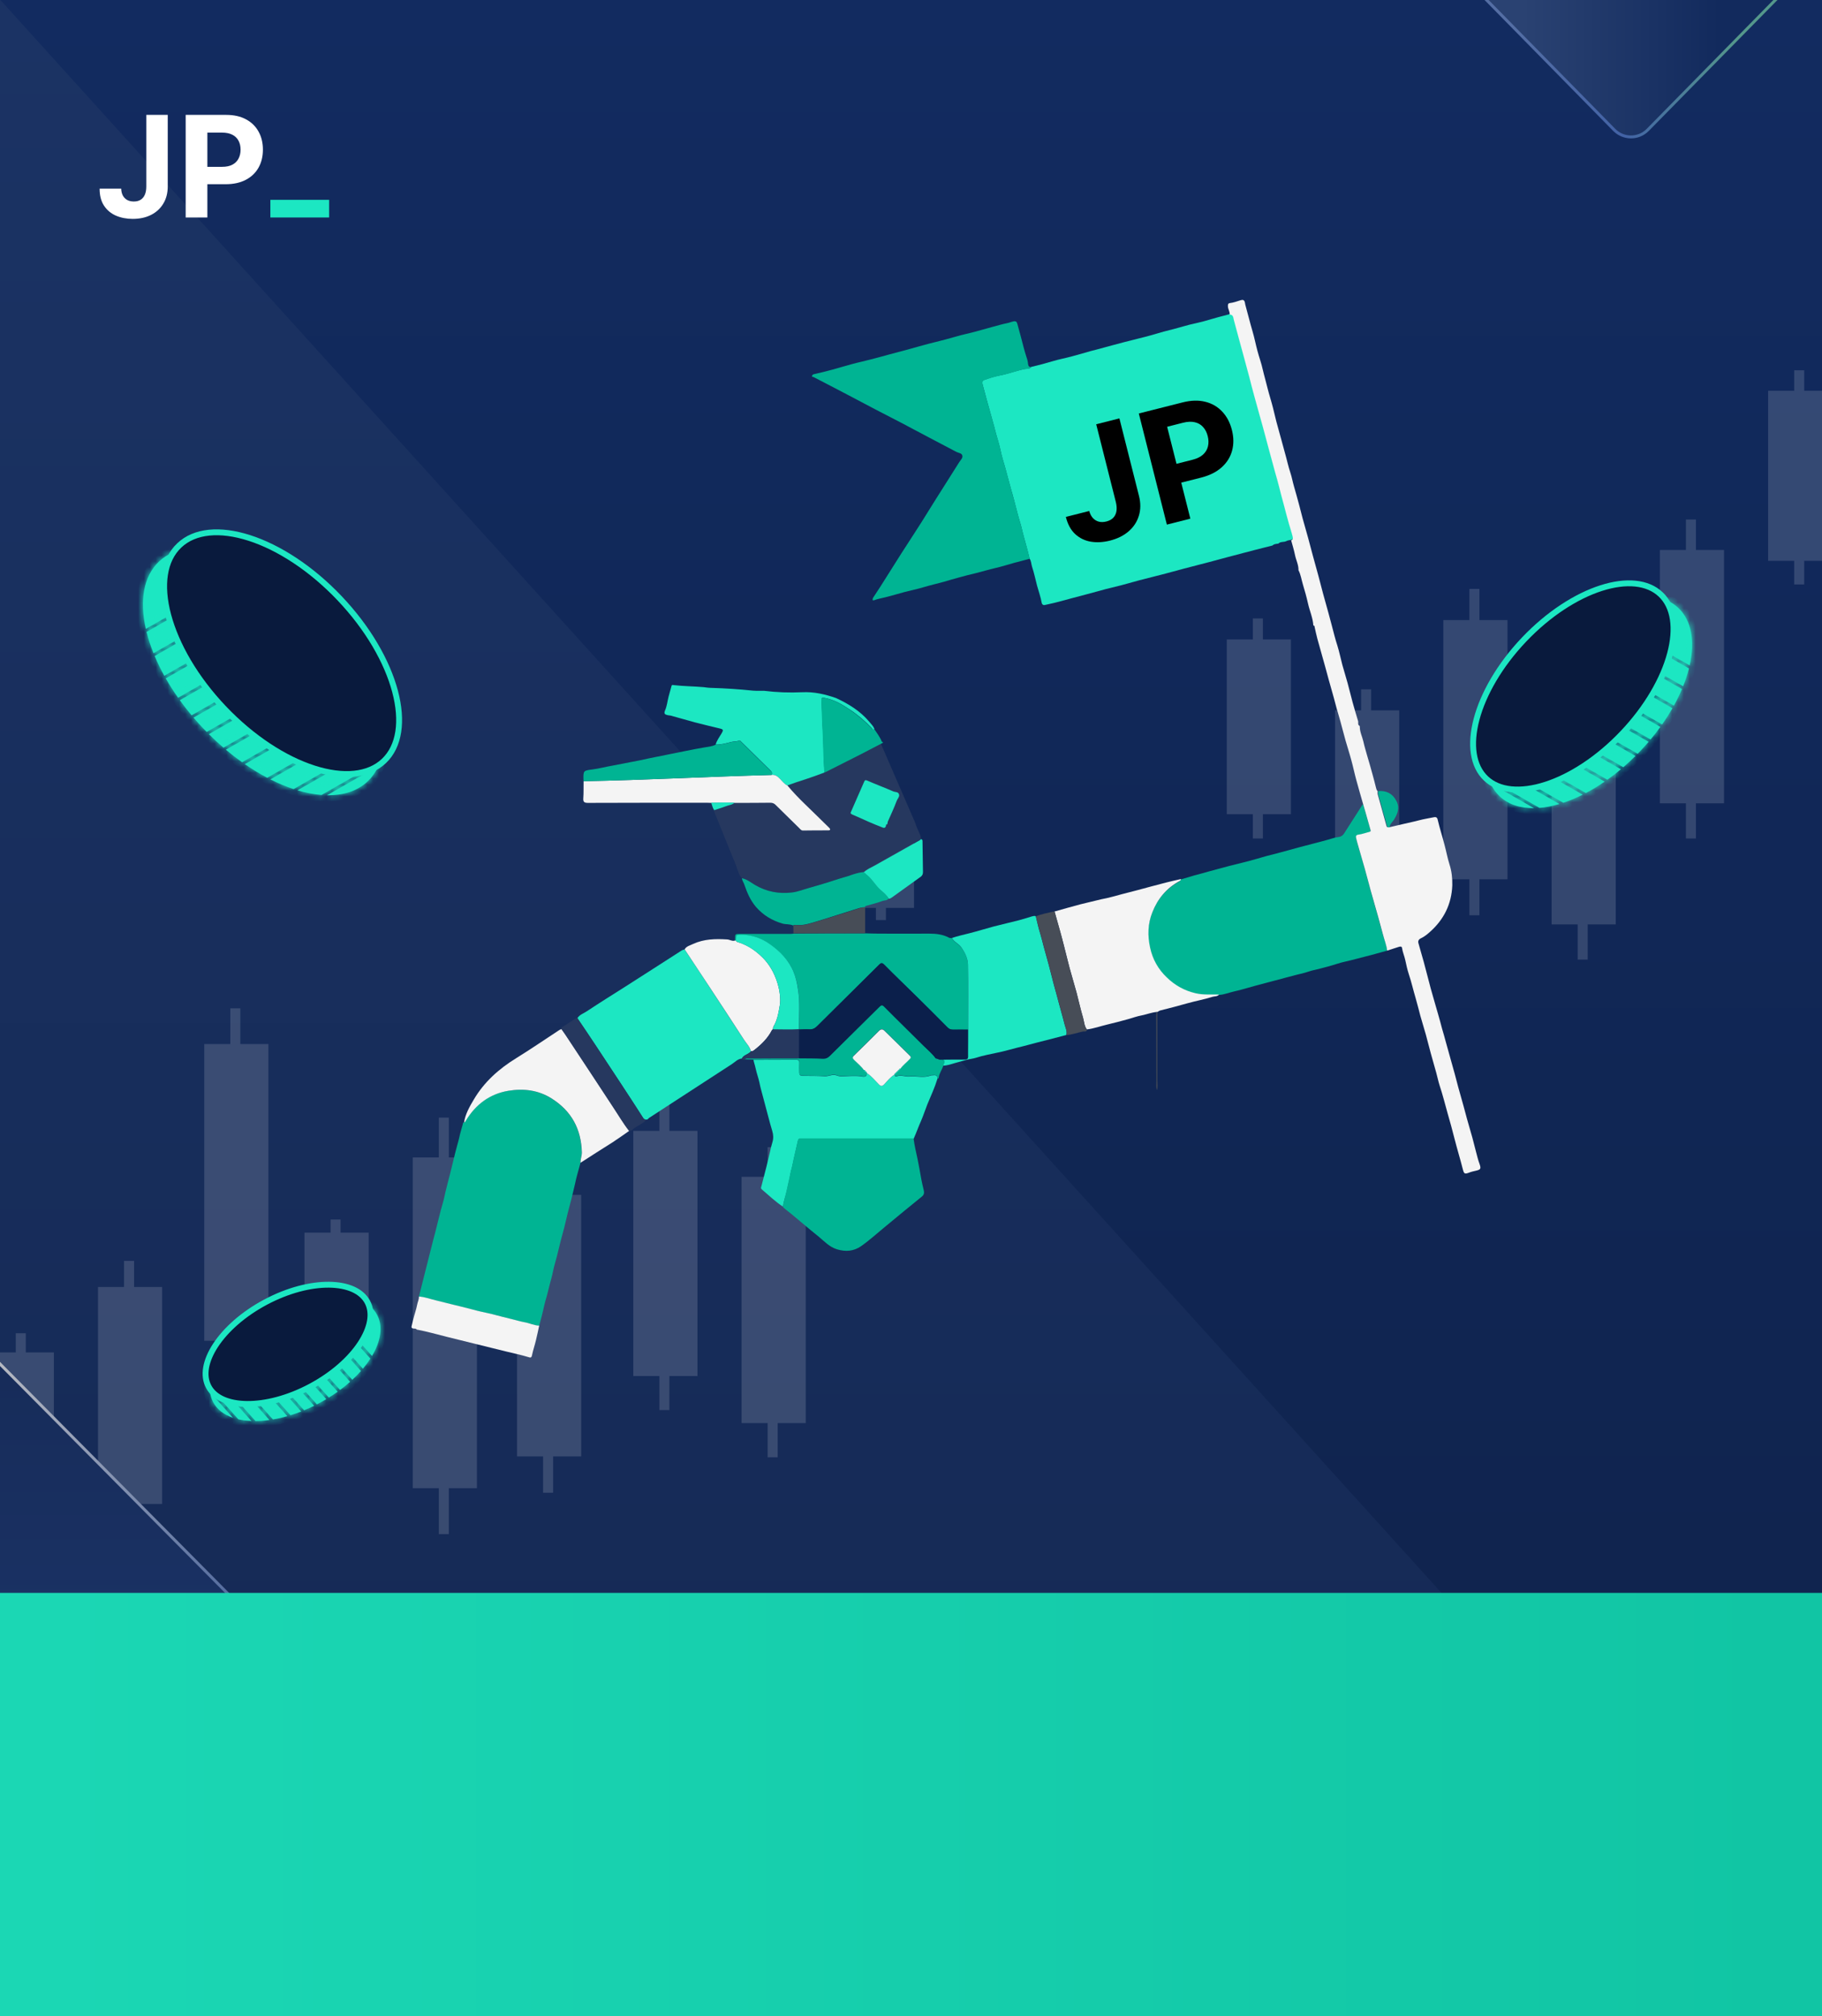 <svg width="310" height="343" viewBox="0 0 310 343" fill="none" xmlns="http://www.w3.org/2000/svg">
<rect x="0" y="0" width="310" height="343" fill="#808080" stroke="none"/>
<g clip-path="url(#clip0_430_27463)">
<rect width="310" height="343" fill="url(#paint0_linear_430_27463)"/>
<path d="M-22.133 347.709V0.359L-4 -4.5L319 352.5L-22.133 347.709Z" fill="url(#paint1_linear_430_27463)"/>
<path fill-rule="evenodd" clip-rule="evenodd" d="M2.685 226.827H4.39V230.093H9.166V257.23H4.39V260.999H2.685V257.23H-1.75V230.093H2.685V226.827Z" fill="white" fill-opacity="0.15"/>
<path fill-rule="evenodd" clip-rule="evenodd" d="M213.163 105.213H214.869V108.792H219.644V138.523H214.869V142.652H213.163V138.523H208.728V108.792H213.163V105.213Z" fill="white" fill-opacity="0.15"/>
<path fill-rule="evenodd" clip-rule="evenodd" d="M231.584 117.274H233.29V120.853H238.065V150.584H233.29V154.713H231.584V150.584H227.149V120.853H231.584V117.274Z" fill="white" fill-opacity="0.15"/>
<path fill-rule="evenodd" clip-rule="evenodd" d="M149.029 137.742H150.735V139.539H155.512V154.464H150.735V156.537H149.029V154.464H144.595V139.539H149.029V137.742Z" fill="white" fill-opacity="0.15"/>
<path fill-rule="evenodd" clip-rule="evenodd" d="M21.106 214.515H22.812V218.959H27.588V255.873H22.811V261H21.106V255.873H16.671V218.959H21.106V214.515Z" fill="white" fill-opacity="0.15"/>
<path fill-rule="evenodd" clip-rule="evenodd" d="M268.427 108.982H270.133V114.17H274.908V157.27H270.133V163.256H268.427V157.27H263.992V114.17H268.427V108.982Z" fill="white" fill-opacity="0.15"/>
<path fill-rule="evenodd" clip-rule="evenodd" d="M286.848 88.378H288.553V93.566H293.329V136.666H288.553V142.652H286.848V136.666H282.412V93.566H286.848V88.378Z" fill="white" fill-opacity="0.15"/>
<path fill-rule="evenodd" clip-rule="evenodd" d="M305.268 63H306.974V66.483H311.749V95.415H306.974V99.434H305.268V95.415H300.833V66.483H305.268V63Z" fill="white" fill-opacity="0.15"/>
<path fill-rule="evenodd" clip-rule="evenodd" d="M74.662 190.142H76.368V196.915H81.144V253.184H76.368V261H74.662V253.184H70.228V196.915H74.662V190.142Z" fill="white" fill-opacity="0.15"/>
<path fill-rule="evenodd" clip-rule="evenodd" d="M92.403 197.931H94.109V203.287H98.884V247.784H94.109V253.964H92.403V247.784H87.968V203.287H92.403V197.931Z" fill="white" fill-opacity="0.15"/>
<path fill-rule="evenodd" clip-rule="evenodd" d="M39.185 171.548H40.891V177.625H45.667V228.108H40.891V235.119H39.185V228.108H34.751V177.625H39.185V171.548Z" fill="white" fill-opacity="0.15"/>
<path fill-rule="evenodd" clip-rule="evenodd" d="M250.005 100.188H251.711V105.496H256.487V149.594H251.711V155.719H250.005V149.594H245.571V105.496H250.005V100.188Z" fill="white" fill-opacity="0.15"/>
<path fill-rule="evenodd" clip-rule="evenodd" d="M112.187 187.378H113.893V192.398H118.669V234.101H113.894V239.894H112.188V234.101H107.753V192.398H112.187V187.378Z" fill="white" fill-opacity="0.15"/>
<path fill-rule="evenodd" clip-rule="evenodd" d="M130.61 195.167H132.315V200.211H137.091V242.114H132.315V247.933H130.61V242.114H126.175V200.211H130.61V195.167Z" fill="white" fill-opacity="0.15"/>
<path fill-rule="evenodd" clip-rule="evenodd" d="M56.243 207.479H57.948V209.713H62.724V228.27H57.948V230.848H56.243V228.27H51.807V209.713H56.243V207.479Z" fill="white" fill-opacity="0.15"/>
<g clip-path="url(#clip1_430_27463)">
<path d="M216.501 92.809C215.45 93.081 214.399 93.328 213.373 93.6C211.897 93.996 210.421 94.367 208.945 94.763C207.895 95.035 206.869 95.332 205.818 95.604C204.367 96 202.891 96.346 201.44 96.742C200.389 97.014 199.364 97.311 198.313 97.583C196.837 97.979 195.361 98.325 193.86 98.721C192.834 98.993 191.834 99.29 190.808 99.562C189.932 99.785 189.082 99.983 188.206 100.206C187.105 100.502 186.03 100.799 184.929 101.096C184.178 101.294 183.428 101.492 182.677 101.69C181.552 101.987 180.451 102.308 179.325 102.58C178.825 102.704 178.299 102.803 177.774 102.927C177.474 103.001 177.299 102.803 177.249 102.605C177.073 101.591 176.723 100.626 176.448 99.636C176.173 98.573 175.948 97.484 175.597 96.421C175.447 95.975 175.472 95.456 175.172 95.035C175.022 94.417 174.872 93.773 174.697 93.155C174.397 92.017 174.046 90.879 173.796 89.741C173.621 89.023 173.371 88.331 173.196 87.638C172.971 86.772 172.746 85.906 172.52 85.041C172.345 84.348 172.145 83.68 171.945 82.987C171.645 81.874 171.345 80.761 171.044 79.647C170.769 78.633 170.419 77.619 170.219 76.58C169.994 75.491 169.618 74.428 169.343 73.339C169.093 72.3 168.768 71.261 168.493 70.222C168.067 68.688 167.642 67.179 167.242 65.645C167.167 65.324 166.942 64.804 167.467 64.631C168.292 64.334 169.143 64.062 170.019 63.889C171.47 63.617 172.871 63.072 174.322 62.776C174.672 62.701 175.172 62.825 175.447 62.429C176.698 62.132 177.924 61.811 179.15 61.44C180.226 61.118 181.326 60.92 182.402 60.623C183.453 60.351 184.504 60.03 185.554 59.733C186.305 59.535 187.055 59.362 187.806 59.139C188.932 58.842 190.057 58.52 191.208 58.224C191.959 58.026 192.709 57.853 193.46 57.655C194.235 57.457 194.986 57.284 195.761 57.061C196.512 56.863 197.237 56.616 197.988 56.418C199.164 56.121 200.339 55.824 201.515 55.478C202.591 55.156 203.717 54.958 204.818 54.661C205.918 54.364 206.994 54.018 208.095 53.746C208.495 53.647 208.895 53.548 209.271 53.424C209.896 53.424 209.871 53.944 209.971 54.315C210.296 55.428 210.571 56.541 210.872 57.655C211.147 58.694 211.447 59.733 211.722 60.772C212.022 61.885 212.323 62.998 212.623 64.112C212.923 65.2 213.198 66.264 213.473 67.352C213.749 68.416 214.049 69.455 214.349 70.519C214.649 71.583 214.924 72.622 215.225 73.685C215.45 74.527 215.675 75.368 215.9 76.209C216.25 77.57 216.626 78.905 217.001 80.266C217.201 81.058 217.426 81.825 217.651 82.616C217.952 83.68 218.227 84.769 218.502 85.857C218.777 86.921 219.077 87.984 219.353 89.023C219.553 89.741 219.778 90.458 219.978 91.176C220.028 91.423 220.103 91.72 219.728 91.819C219.453 91.918 219.102 91.918 218.902 92.042C218.452 92.289 217.876 92.091 217.501 92.487C217.126 92.537 216.776 92.537 216.501 92.809ZM197.488 92.141C197.788 92.24 197.813 91.844 197.913 91.671C199.714 88.603 201.465 85.511 203.291 82.468C203.542 82.047 203.392 81.973 203.116 81.8C202.116 81.231 201.09 80.711 200.114 80.093C199.764 79.87 199.639 80.019 199.489 80.266C198.413 82.097 197.287 83.903 196.287 85.758C196.011 86.278 195.761 86.228 195.386 86.005C193.51 84.942 191.633 83.853 189.757 82.789C189.532 82.666 189.407 82.591 189.232 82.888C188.656 83.927 188.106 84.966 187.456 85.981C187.23 86.327 187.331 86.451 187.606 86.599C188.031 86.847 188.456 87.094 188.882 87.341C191.283 88.702 193.66 90.087 196.062 91.423C196.487 91.671 196.862 92.017 197.488 92.141ZM200.715 71.929C200.59 71.83 200.465 71.657 200.289 71.583C199.764 71.335 199.264 71.038 198.763 70.742C196.112 69.257 193.51 67.723 190.883 66.19C190.558 65.992 190.283 66.041 190.107 66.437C189.757 67.154 189.332 67.872 188.907 68.54C187.456 70.915 186.13 73.339 184.679 75.714C184.404 76.159 184.579 76.258 184.879 76.431C185.829 77.001 186.805 77.545 187.781 78.089C188.081 78.262 188.281 78.287 188.506 77.891C189.557 76.036 190.658 74.23 191.709 72.374C191.959 71.954 192.134 71.929 192.559 72.176C194.41 73.265 196.287 74.279 198.163 75.343C198.463 75.516 198.588 75.516 198.763 75.195C199.139 74.477 199.564 73.784 199.964 73.092C200.214 72.721 200.465 72.35 200.715 71.929ZM184.303 84.669C184.479 84.62 184.604 84.62 184.704 84.447C185.254 83.457 185.804 82.493 186.405 81.552C186.605 81.231 186.555 80.934 186.155 80.711C185.204 80.216 184.228 79.771 183.328 79.153C182.827 78.806 182.702 79.054 182.527 79.375C181.977 80.316 181.502 81.28 180.901 82.196C180.651 82.591 180.776 82.74 181.076 82.888C181.827 83.309 182.602 83.729 183.378 84.15C183.703 84.323 183.953 84.595 184.303 84.669ZM196.937 78.361C196.937 78.213 196.762 78.237 196.687 78.163C195.636 77.545 194.56 76.926 193.51 76.308C193.285 76.184 193.135 76.209 192.984 76.481C192.434 77.495 191.859 78.51 191.233 79.499C191.008 79.845 191.133 79.994 191.408 80.142C192.409 80.711 193.385 81.305 194.385 81.849C194.636 81.998 194.886 81.998 195.086 81.627C195.536 80.785 196.037 79.994 196.512 79.177C196.612 78.93 196.762 78.658 196.937 78.361ZM207.219 75.739C207.219 75.417 206.969 75.392 206.819 75.293C205.868 74.725 204.893 74.254 203.967 73.661C203.567 73.413 203.417 73.487 203.216 73.859C202.666 74.823 202.116 75.763 201.54 76.704C201.34 77.025 201.415 77.248 201.715 77.421C202.716 77.99 203.742 78.584 204.742 79.153C204.918 79.252 205.093 79.326 205.268 79.004C205.793 78.015 206.394 77.075 206.969 76.11C207.044 75.961 207.244 75.887 207.219 75.739Z" fill="#1CE7C2"/>
<path d="M236.014 161.731C234.813 162.053 233.587 162.424 232.362 162.721C231.261 162.993 230.16 163.314 229.034 163.562C227.958 163.784 226.933 164.18 225.882 164.452C225.157 164.626 224.481 164.848 223.756 164.997C222.955 165.145 222.23 165.467 221.454 165.64C220.628 165.813 219.853 166.06 219.027 166.258C217.902 166.555 216.801 166.852 215.675 167.149C214.925 167.347 214.199 167.545 213.449 167.743C212.323 168.04 211.197 168.411 210.046 168.658C209.146 168.856 208.295 169.227 207.369 169.276C206.018 169.227 204.693 169.375 203.367 169.054C201.465 168.609 199.839 167.693 198.463 166.357C197.037 164.972 196.062 163.265 195.636 161.311C195.186 159.257 195.261 157.229 196.012 155.299C196.912 153.023 198.388 151.192 200.59 150.005C200.74 149.906 200.865 149.856 200.865 149.634C201.64 149.411 202.416 149.164 203.191 148.941C204.042 148.718 204.868 148.496 205.718 148.248C206.844 147.952 207.995 147.63 209.121 147.333C210.196 147.061 211.297 146.789 212.373 146.517C213.424 146.245 214.474 145.923 215.525 145.626C216.3 145.428 217.051 145.255 217.827 145.032C218.952 144.736 220.053 144.414 221.179 144.117C221.904 143.919 222.63 143.746 223.355 143.548C224.481 143.251 225.582 142.979 226.708 142.633C227.033 142.534 227.408 142.435 227.708 142.41C228.434 142.336 228.659 141.841 228.959 141.371C229.91 139.887 230.86 138.402 231.811 136.918C231.836 136.893 231.886 136.893 231.936 136.893C232.086 137.388 232.211 137.858 232.362 138.353C232.637 139.318 232.912 140.283 233.187 141.272C233.237 141.495 233.137 141.544 232.937 141.594C232.337 141.742 231.761 141.965 231.161 142.039C230.685 142.113 230.685 142.336 230.735 142.657C230.835 143.103 230.961 143.523 231.086 143.944C231.461 145.255 231.861 146.541 232.211 147.853C232.587 149.189 232.912 150.524 233.287 151.836C233.662 153.221 234.088 154.582 234.463 155.967C234.738 156.981 234.988 157.996 235.289 159.01C235.564 159.876 235.914 160.766 236.014 161.731Z" fill="#00B493"/>
<path d="M98.77 197.825C98.445 199.037 98.069 200.25 97.819 201.487C97.644 202.303 97.419 203.095 97.244 203.886C97.044 204.727 96.793 205.544 96.593 206.385C96.393 207.176 96.218 207.993 96.018 208.784C95.793 209.626 95.568 210.491 95.342 211.333C95.142 212.099 94.967 212.891 94.767 213.683C94.542 214.549 94.267 215.415 94.091 216.305C93.941 217.072 93.716 217.814 93.516 218.581C93.291 219.472 93.091 220.362 92.816 221.253C92.591 222.045 92.44 222.861 92.24 223.653C92.09 224.296 91.89 224.939 91.74 225.557C90.889 225.508 90.114 225.137 89.288 224.988C88.613 224.865 87.937 224.667 87.262 224.494C86.086 224.222 84.935 223.875 83.76 223.603C82.609 223.331 81.433 223.108 80.307 222.787C79.081 222.44 77.855 222.168 76.63 221.871C75.829 221.673 75.053 221.476 74.253 221.278C73.252 221.03 72.302 220.659 71.276 220.61C71.476 219.769 71.701 218.952 71.901 218.111C72.101 217.344 72.277 216.602 72.477 215.835C72.702 214.944 72.927 214.054 73.152 213.163C73.352 212.396 73.527 211.654 73.728 210.887C73.953 210.021 74.203 209.131 74.403 208.265C74.603 207.498 74.778 206.731 74.978 205.964C75.204 205.123 75.479 204.282 75.654 203.416C75.804 202.649 76.029 201.907 76.204 201.14C76.429 200.25 76.68 199.359 76.88 198.468C77.08 197.701 77.255 196.91 77.455 196.118C77.655 195.277 77.93 194.436 78.131 193.57C78.281 192.803 78.531 192.061 78.731 191.294C78.756 191.17 78.731 190.997 78.931 190.948C79.131 190.923 79.181 190.775 79.256 190.626C80.907 187.88 83.309 186.074 86.461 185.579C89.013 185.159 91.54 185.431 93.841 186.891C97.244 189.043 98.895 192.11 98.97 196.069C98.995 196.662 98.72 197.231 98.77 197.825Z" fill="#00B493"/>
<path d="M175.472 62.454C175.197 62.85 174.697 62.726 174.347 62.8C172.896 63.097 171.52 63.642 170.044 63.914C169.168 64.087 168.343 64.359 167.492 64.656C166.967 64.854 167.192 65.349 167.267 65.67C167.642 67.204 168.092 68.738 168.518 70.247C168.793 71.286 169.118 72.325 169.368 73.364C169.643 74.453 170.019 75.492 170.244 76.605C170.444 77.644 170.794 78.633 171.069 79.672C171.37 80.786 171.67 81.899 171.97 83.012C172.145 83.705 172.37 84.373 172.545 85.066C172.771 85.931 172.996 86.797 173.221 87.663C173.396 88.38 173.646 89.048 173.821 89.766C174.071 90.904 174.422 92.042 174.722 93.18C174.897 93.798 175.047 94.442 175.197 95.06C174.322 95.283 173.446 95.53 172.57 95.753C171.495 96.049 170.444 96.396 169.343 96.643C168.267 96.891 167.217 97.212 166.141 97.484C165.065 97.732 164.015 98.004 162.964 98.301C162.188 98.499 161.413 98.746 160.637 98.969C159.461 99.29 158.286 99.562 157.11 99.909C156.084 100.23 155.008 100.428 153.983 100.7C152.857 100.997 151.756 101.344 150.63 101.616C149.98 101.789 149.304 101.888 148.679 102.135C148.604 102.16 148.529 102.111 148.454 102.086C148.479 101.962 148.479 101.814 148.554 101.69C148.954 101.072 149.354 100.478 149.755 99.859C150.956 97.979 152.131 96.074 153.332 94.194C154.858 91.794 156.459 89.419 157.935 86.995C159.662 84.2 161.463 81.429 163.189 78.658C163.414 78.287 163.839 77.941 163.739 77.52C163.639 77.075 163.089 77.075 162.714 76.877C159.637 75.269 156.559 73.636 153.482 72.003C150.405 70.42 147.303 68.812 144.201 67.154C142.3 66.14 140.373 65.175 138.447 64.161C138.347 64.112 138.097 64.161 138.172 63.938C138.197 63.815 138.322 63.691 138.472 63.666C139.548 63.419 140.598 63.172 141.674 62.875C142.75 62.578 143.826 62.256 144.901 61.959C145.977 61.663 147.078 61.44 148.179 61.143C149.229 60.871 150.255 60.599 151.306 60.302C152.106 60.079 152.932 59.881 153.732 59.659C154.808 59.362 155.884 59.065 156.96 58.768C157.685 58.57 158.411 58.372 159.136 58.199C160.312 57.902 161.488 57.605 162.664 57.259C163.714 56.937 164.79 56.739 165.866 56.443C166.942 56.146 168.017 55.849 169.093 55.552C169.844 55.354 170.594 55.131 171.345 54.983C171.72 54.909 172.045 54.76 172.395 54.686C172.846 54.587 172.996 54.736 173.096 55.107C173.296 55.849 173.496 56.591 173.696 57.309C173.996 58.446 174.272 59.584 174.622 60.673C174.772 61.093 174.897 61.539 174.922 61.984C174.997 62.38 175.172 62.454 175.472 62.454Z" fill="#00B493"/>
<path d="M236.014 161.731C235.889 160.766 235.539 159.901 235.289 158.961C235.013 157.946 234.738 156.932 234.463 155.918C234.088 154.532 233.662 153.172 233.287 151.786C232.912 150.45 232.587 149.114 232.211 147.803C231.836 146.492 231.461 145.206 231.086 143.895C230.961 143.474 230.835 143.029 230.735 142.608C230.66 142.287 230.685 142.039 231.161 141.99C231.761 141.915 232.336 141.693 232.937 141.544C233.137 141.495 233.262 141.445 233.187 141.223C232.912 140.258 232.637 139.268 232.362 138.304C232.211 137.809 232.086 137.339 231.936 136.844C231.536 135.459 231.136 134.073 230.76 132.688C230.46 131.599 230.235 130.486 229.935 129.398C229.635 128.26 229.259 127.122 228.934 125.984C228.509 124.499 228.159 122.99 227.708 121.506C227.333 120.318 227.058 119.081 226.708 117.894C226.282 116.434 225.882 114.95 225.482 113.466C225.031 111.858 224.581 110.25 224.131 108.642C223.956 107.998 223.831 107.355 223.681 106.712C223.656 106.564 223.681 106.415 223.455 106.415C223.38 105.129 222.83 103.941 222.555 102.704C222.305 101.591 222.004 100.503 221.679 99.439C221.429 98.622 221.329 97.781 220.929 97.014C220.954 96.099 220.503 95.283 220.328 94.392C220.153 93.551 219.903 92.735 219.678 91.918C220.053 91.819 219.978 91.498 219.928 91.275C219.753 90.558 219.503 89.84 219.303 89.123C219.002 88.059 218.727 87.02 218.452 85.956C218.152 84.892 217.877 83.804 217.601 82.715C217.401 81.924 217.176 81.157 216.951 80.365C216.576 79.004 216.225 77.669 215.85 76.308C215.625 75.467 215.4 74.626 215.175 73.785C214.9 72.721 214.599 71.682 214.299 70.618C213.999 69.554 213.724 68.515 213.424 67.451C213.123 66.363 212.848 65.299 212.573 64.211C212.273 63.097 211.973 61.984 211.672 60.871C211.397 59.832 211.097 58.793 210.822 57.754C210.522 56.641 210.221 55.527 209.921 54.414C209.821 54.043 209.846 53.523 209.221 53.523C209.271 53.029 208.92 52.583 208.92 52.089C208.92 51.841 208.92 51.619 209.221 51.569C209.871 51.495 210.471 51.272 211.097 51.074C211.822 50.827 211.797 51.495 211.872 51.816C212.298 53.35 212.673 54.884 213.123 56.418C213.449 57.506 213.649 58.62 213.949 59.708C214.224 60.772 214.624 61.811 214.849 62.875C215.1 63.963 215.425 65.027 215.675 66.091C215.95 67.179 216.3 68.243 216.576 69.332C216.776 70.123 216.951 70.915 217.151 71.682C217.426 72.746 217.751 73.809 218.027 74.873C218.227 75.615 218.427 76.357 218.627 77.075C218.952 78.188 219.177 79.326 219.553 80.439C219.803 81.181 219.928 81.948 220.153 82.715C220.453 83.804 220.779 84.868 221.054 85.956C221.254 86.698 221.429 87.44 221.629 88.183C221.929 89.271 222.255 90.384 222.555 91.473C222.83 92.512 223.105 93.526 223.38 94.565C223.681 95.678 224.006 96.817 224.306 97.93C224.581 98.969 224.856 100.033 225.132 101.072C225.432 102.16 225.732 103.224 226.032 104.312C226.232 105.03 226.407 105.747 226.608 106.465C226.908 107.603 227.183 108.741 227.558 109.879C227.883 110.942 228.109 112.031 228.384 113.095C228.659 114.134 229.009 115.173 229.284 116.212C229.585 117.3 229.835 118.389 230.135 119.477C230.435 120.541 230.735 121.605 231.061 122.644C231.161 122.941 230.936 123.337 231.361 123.51C231.361 123.534 231.336 123.534 231.336 123.559C231.336 123.584 231.361 123.633 231.361 123.658C231.361 124.524 231.761 125.291 231.961 126.132C232.136 126.948 232.387 127.74 232.612 128.556C232.937 129.62 233.237 130.709 233.537 131.797C233.737 132.539 233.938 133.257 234.113 133.999C234.163 134.222 234.213 134.42 234.388 134.593C234.388 134.815 234.363 135.063 234.438 135.261C234.913 136.992 235.414 138.724 235.889 140.481C235.964 140.777 236.139 140.753 236.339 140.753C237.215 140.53 238.115 140.357 238.991 140.134C239.792 139.936 240.617 139.788 241.418 139.565C242.243 139.343 243.094 139.219 243.919 139.046C244.37 138.947 244.545 139.07 244.645 139.59C244.97 140.975 245.42 142.336 245.771 143.721C246.071 144.835 246.271 145.948 246.621 147.061C246.997 148.224 247.122 149.411 247.097 150.624C246.972 153.84 245.646 156.487 243.219 158.614C242.769 159.01 242.293 159.381 241.768 159.628C241.393 159.802 241.218 160.074 241.343 160.494C241.643 161.558 241.943 162.622 242.243 163.661C242.468 164.453 242.644 165.244 242.869 166.036C243.044 166.729 243.244 167.421 243.419 168.139C243.644 168.93 243.869 169.722 244.095 170.514C244.295 171.206 244.495 171.899 244.695 172.592C244.92 173.383 245.145 174.175 245.345 174.967C245.571 175.733 245.796 176.5 245.996 177.267C246.196 177.985 246.396 178.702 246.596 179.42C246.897 180.533 247.222 181.621 247.522 182.735C247.722 183.501 247.922 184.244 248.122 185.011C248.398 186.05 248.723 187.089 248.998 188.128C249.198 188.87 249.398 189.612 249.598 190.354C249.899 191.443 250.224 192.506 250.524 193.595C250.724 194.337 250.899 195.079 251.099 195.821C251.3 196.588 251.475 197.33 251.75 198.073C252 198.815 251.925 198.988 251.174 199.161C250.774 199.26 250.374 199.334 249.999 199.483C249.223 199.78 249.098 199.73 248.898 198.963C248.448 197.182 247.897 195.401 247.447 193.62C247.097 192.234 246.721 190.849 246.321 189.488C245.871 187.88 245.471 186.272 244.945 184.689C244.72 183.996 244.57 183.229 244.37 182.512C244.07 181.423 243.744 180.31 243.444 179.222C243.144 178.158 242.894 177.069 242.594 176.006C242.293 174.942 241.968 173.903 241.668 172.839C241.393 171.825 241.143 170.761 240.842 169.747C240.442 168.411 240.142 167.05 239.692 165.714C239.441 164.947 239.266 164.131 239.091 163.315C238.941 162.622 238.641 161.979 238.541 161.261C238.491 160.964 238.191 161.039 238.015 161.088C237.44 161.261 236.74 161.509 236.014 161.731Z" fill="#F4F4F4"/>
<path d="M126.239 180.087C125.538 180.137 125.063 180.681 124.537 181.027C121.986 182.685 119.434 184.342 116.882 186C114.731 187.41 112.604 188.795 110.453 190.181C110.303 190.28 110.228 190.478 110.027 190.478C109.777 190.478 109.602 190.453 109.427 190.181C108.126 188.152 106.8 186.124 105.474 184.095C104.123 182.042 102.798 180.013 101.447 177.985C100.396 176.377 99.295 174.793 98.244 173.21C98.62 172.616 99.295 172.418 99.846 172.047C101.972 170.637 104.148 169.276 106.3 167.916C109.527 165.838 112.779 163.784 115.982 161.706C116.157 161.607 116.307 161.558 116.482 161.533C117.883 163.661 119.309 165.764 120.685 167.891C122.661 170.909 124.638 173.903 126.589 176.921C127.014 177.564 127.59 178.108 127.765 178.875C127.715 178.999 127.615 179.048 127.514 179.123C127.089 179.444 126.489 179.543 126.239 180.087Z" fill="#1CE7C2"/>
<path d="M147.203 158.787C147.978 158.812 148.779 158.837 149.555 158.837C152.407 158.837 155.233 158.862 158.085 158.837C159.261 158.837 160.412 158.961 161.463 159.53C161.588 159.604 161.788 159.579 161.963 159.604C162.313 160.321 163.114 160.569 163.589 161.237C164.215 162.127 164.665 163.067 164.69 164.106C164.765 167.792 164.715 171.503 164.715 175.189C163.864 175.189 163.014 175.189 162.163 175.189C161.788 175.189 161.513 175.09 161.213 174.793C159.461 173.012 157.71 171.28 155.934 169.524C154.133 167.743 152.281 165.986 150.505 164.18C150.08 163.735 149.88 163.834 149.53 164.205C146.052 167.669 142.55 171.107 139.072 174.571C138.672 174.991 138.247 175.189 137.671 175.14C137.121 175.09 136.546 175.14 135.995 175.164L135.97 175.115C135.895 172.864 136.145 170.613 135.795 168.361C135.645 167.372 135.445 166.407 135.07 165.467C134.244 163.414 132.743 161.904 130.967 160.643C129.566 159.653 127.99 159.084 126.239 159.084C125.263 159.084 125.263 159.084 125.263 160.074C125.188 160.074 125.138 160.074 125.063 160.074C125.063 159.975 125.063 159.876 125.063 159.777C125.063 158.886 125.063 158.886 125.963 158.886C128.79 158.886 131.592 158.886 134.419 158.886C134.619 158.886 134.819 158.862 135.045 158.837C139.072 158.787 143.15 158.787 147.203 158.787Z" fill="#00B493"/>
<path d="M133.218 205.296C131.917 204.431 130.792 203.367 129.616 202.352C129.441 202.204 129.466 202.056 129.516 201.932C129.816 200.769 130.116 199.606 130.416 198.444C130.617 197.652 130.792 196.836 130.992 196.019C131.117 195.45 131.242 194.906 131.417 194.337C131.617 193.719 131.592 193.051 131.392 192.407C131.167 191.641 130.942 190.874 130.742 190.082C130.441 188.919 130.116 187.757 129.816 186.594C129.616 185.802 129.366 185.011 129.216 184.194C129.041 183.378 128.74 182.586 128.565 181.77C128.465 181.275 128.29 180.805 128.19 180.31C130.592 180.31 133.018 180.31 135.42 180.285C135.87 180.285 136.02 180.459 135.995 180.879C135.97 181.423 135.995 181.943 135.995 182.487C135.995 182.834 136.12 183.007 136.496 183.031C137.772 183.031 139.072 183.031 140.348 183.106C140.924 183.13 141.424 182.834 141.999 182.883C142.375 182.932 142.7 183.13 143.075 183.13C144.176 183.106 145.277 182.982 146.402 183.106C146.753 183.155 147.503 183.427 147.478 182.561C148.279 183.056 148.854 183.798 149.505 184.466C149.855 184.837 150.105 184.837 150.455 184.466C151.006 183.897 151.506 183.229 152.206 182.809C152.231 183.007 152.307 183.229 152.557 183.13C153.282 182.809 154.008 183.229 154.758 183.155C155.934 183.031 157.16 183.452 158.336 182.982C158.486 182.932 158.661 182.957 158.836 182.932C159.336 182.858 159.536 183.106 159.486 183.576C159.036 185.035 158.386 186.445 157.785 187.88C157.41 188.82 157.11 189.785 156.71 190.7C156.259 191.69 155.909 192.729 155.459 193.719C149.204 193.719 142.925 193.719 136.671 193.719C136.521 193.719 136.371 193.719 136.245 193.719C135.92 193.694 135.795 193.867 135.745 194.189C135.445 195.574 135.095 196.935 134.819 198.345C134.719 198.815 134.569 199.235 134.494 199.705C134.319 200.695 134.044 201.685 133.844 202.674C133.669 203.515 133.293 204.381 133.218 205.296Z" fill="#1CE7C2"/>
<path d="M125.288 147.407C125.538 148.075 125.688 148.842 126.239 149.411C127.089 149.584 127.74 150.129 128.44 150.549C130.416 151.712 132.543 152.108 134.769 151.836C135.77 151.712 136.746 151.316 137.721 151.044C138.747 150.747 139.798 150.45 140.824 150.129C141.724 149.856 142.6 149.51 143.5 149.287C144.651 148.991 145.727 148.446 146.928 148.372C147.478 147.828 148.204 147.556 148.854 147.185C151.381 145.75 153.933 144.34 156.459 142.905C156.534 142.855 156.609 142.781 156.684 142.707C156.709 142.435 156.634 142.187 156.509 141.94C156.209 141.272 155.909 140.604 155.684 139.911L149.812 126.375C148.761 126.746 138.072 132.218 136.996 132.564C135.97 132.886 134.944 133.232 133.944 133.603C134.894 134.741 135.895 135.805 136.971 136.819C138.372 138.13 139.723 139.491 141.074 140.827C141.299 141.049 141.274 141.247 140.899 141.247C139.473 141.247 138.022 141.247 136.596 141.272C136.295 141.272 136.17 141.074 135.995 140.901C134.644 139.615 133.318 138.303 131.992 136.967C131.692 136.671 131.417 136.547 131.017 136.547C128.99 136.572 126.989 136.572 124.963 136.572C124.512 136.967 123.937 136.967 123.412 137.19C122.786 137.438 122.136 137.635 121.485 137.833C121.485 137.883 121.46 137.957 121.485 138.007C122.286 139.986 123.111 141.965 123.887 143.944C124.337 145.107 124.863 146.245 125.288 147.407Z" fill="#26385F"/>
<path d="M133.219 205.296C133.294 204.381 133.644 203.515 133.819 202.625C134.019 201.635 134.269 200.645 134.469 199.656C134.544 199.186 134.695 198.741 134.795 198.295C135.07 196.91 135.42 195.524 135.72 194.139C135.795 193.818 135.895 193.644 136.221 193.669C136.371 193.669 136.521 193.669 136.646 193.669C142.9 193.669 149.179 193.669 155.434 193.669C155.584 194.881 155.884 196.093 156.134 197.281C156.234 197.8 156.334 198.32 156.434 198.839C156.635 200.052 156.86 201.264 157.16 202.451C157.26 202.872 157.26 203.243 156.86 203.565C154.833 205.197 152.832 206.855 150.831 208.512C149.405 209.675 148.029 210.937 146.528 212.001C145.252 212.891 143.876 212.99 142.4 212.545C141.124 212.149 140.273 211.209 139.323 210.417C137.296 208.809 135.37 207.078 133.344 205.494C133.269 205.47 133.269 205.371 133.219 205.296Z" fill="#00B493"/>
<path d="M190.958 152.108C194.285 151.291 197.563 150.277 200.915 149.56C200.94 149.757 200.815 149.832 200.64 149.931C198.438 151.118 196.937 152.974 196.061 155.225C195.286 157.154 195.236 159.183 195.686 161.236C196.112 163.215 197.062 164.898 198.513 166.283C199.889 167.619 201.49 168.534 203.417 168.98C204.767 169.301 206.093 169.153 207.419 169.202C207.119 169.573 206.644 169.474 206.268 169.598C204.868 170.043 203.442 170.291 202.041 170.687C200.49 171.132 198.938 171.528 197.362 171.924C197.212 171.973 197.087 172.072 196.937 172.171C196.887 172.171 196.837 172.171 196.787 172.171C195.936 172.245 195.136 172.567 194.285 172.74C193.485 172.888 192.734 173.16 191.959 173.383C190.783 173.705 189.607 174.026 188.431 174.298C187.255 174.571 186.13 174.991 184.929 175.14C184.454 174.546 184.454 173.779 184.253 173.086C183.828 171.676 183.528 170.241 183.153 168.831C182.777 167.446 182.352 166.06 181.977 164.675C181.526 162.943 181.126 161.212 180.651 159.48C180.251 158.02 179.825 156.561 179.425 155.076C180.901 154.656 182.377 154.235 183.878 153.839C185.029 153.543 186.205 153.295 187.355 152.998C188.581 152.776 189.757 152.429 190.958 152.108Z" fill="#F4F4F4"/>
<path d="M164.715 175.164C164.715 171.478 164.765 167.768 164.69 164.081C164.665 163.067 164.215 162.127 163.589 161.212C163.139 160.544 162.338 160.296 161.963 159.579C162.914 159.257 163.914 159.035 164.89 158.787C166.291 158.441 167.667 157.996 169.068 157.625C170.494 157.254 171.945 156.932 173.371 156.561C174.121 156.363 174.872 156.116 175.622 155.893C175.823 155.843 176.023 155.794 176.223 155.868C176.473 156.907 176.698 157.946 177.023 158.961C177.224 159.628 177.374 160.296 177.549 160.94C177.849 162.028 178.149 163.117 178.449 164.205C178.725 165.269 179 166.357 179.275 167.421C179.575 168.534 179.9 169.623 180.176 170.736C180.476 171.899 180.826 173.037 181.101 174.175C181.251 174.793 181.602 175.412 181.426 176.08C180.576 176.302 179.75 176.525 178.9 176.748C178.149 176.946 177.399 177.119 176.648 177.317C175.472 177.614 174.297 177.96 173.121 178.232C171.995 178.504 170.894 178.851 169.768 179.073C168.518 179.345 167.267 179.568 166.041 179.964C165.591 180.112 165.04 180.162 164.565 180.285C163.889 180.459 163.189 180.657 162.488 180.854C161.813 181.052 161.137 181.3 160.412 181.3C160.837 180.36 160.762 180.285 159.737 180.261C159.511 180.261 159.261 180.31 159.161 180.038C159.436 180.063 159.636 180.236 159.937 180.236C161.338 180.211 162.739 180.211 164.115 180.211C164.49 180.211 164.69 180.112 164.665 179.692C164.715 178.207 164.715 176.674 164.715 175.164Z" fill="#1CE7C2"/>
<path d="M140.223 131.451C139.148 131.847 138.097 132.242 137.021 132.589C135.995 132.91 134.97 133.257 133.969 133.628C133.419 133.38 133.093 132.91 132.693 132.49C132.293 132.069 131.868 131.748 131.242 131.847C131.417 131.599 131.392 131.401 131.167 131.154C129.491 129.521 127.84 127.888 126.189 126.256C126.064 126.132 125.913 125.909 125.738 125.984C125.313 126.206 124.838 126.107 124.412 126.231C123.537 126.454 122.686 126.701 121.761 126.676C121.961 125.959 122.411 125.39 122.786 124.747C123.086 124.227 123.086 124.103 122.536 123.955C121.135 123.609 119.709 123.287 118.308 122.916C116.907 122.545 115.531 122.124 114.13 121.753C113.98 121.704 113.805 121.728 113.63 121.679C113.205 121.58 112.879 121.481 113.155 120.863C113.48 120.12 113.555 119.304 113.755 118.512C113.905 117.919 114.105 117.3 114.255 116.706C114.305 116.484 114.481 116.533 114.606 116.558C116.307 116.756 118.008 116.756 119.709 116.904C120.134 116.954 120.56 117.028 121.01 117.028C123.387 117.102 125.738 117.251 128.09 117.498C128.715 117.548 129.341 117.523 129.966 117.523C132.143 117.795 134.319 117.869 136.521 117.77C138.497 117.671 140.398 118.117 142.25 118.76C144.376 119.749 146.352 120.962 147.879 122.767C148.204 123.163 148.579 123.51 148.779 124.004C148.529 124.326 148.404 123.98 148.329 123.881C147.203 122.693 145.977 121.629 144.626 120.739C143.3 119.848 141.924 119.032 140.298 118.735C139.823 118.636 139.773 118.76 139.798 119.131C139.873 120.689 139.873 122.223 139.973 123.782C140.148 126.305 140.098 128.853 140.298 131.377C140.223 131.401 140.223 131.426 140.223 131.451Z" fill="#1CE7C2"/>
<path d="M98.77 197.825C98.745 197.231 98.995 196.687 98.995 196.069C98.895 192.111 97.269 189.043 93.866 186.891C91.565 185.431 89.038 185.159 86.486 185.579C83.334 186.099 80.932 187.905 79.281 190.626C79.206 190.775 79.131 190.923 78.956 190.948C79.181 189.513 79.907 188.251 80.632 187.039C82.383 184.07 84.885 181.844 87.812 180.038C90.289 178.504 92.716 176.847 95.167 175.239C95.292 175.164 95.417 175.115 95.567 175.065C95.818 175.412 96.068 175.758 96.293 176.104C97.769 178.331 99.245 180.557 100.721 182.809C101.922 184.615 103.098 186.445 104.298 188.251C105.224 189.637 106.05 191.071 107.075 192.383C106.125 193.051 105.174 193.719 104.198 194.362C102.372 195.524 100.546 196.662 98.77 197.825Z" fill="#F4F4F4"/>
<path d="M131.242 131.847C131.867 131.748 132.293 132.069 132.693 132.49C133.093 132.886 133.418 133.38 133.969 133.628C134.92 134.766 135.945 135.83 136.996 136.844C138.372 138.155 139.723 139.516 141.099 140.852C141.324 141.074 141.299 141.272 140.924 141.272C139.498 141.272 138.047 141.272 136.621 141.297C136.32 141.297 136.195 141.099 136.02 140.926C134.669 139.615 133.343 138.303 132.018 136.992C131.742 136.695 131.467 136.572 131.042 136.572C129.015 136.597 127.014 136.597 124.988 136.597C123.662 136.522 122.336 136.572 121.01 136.597C120.76 136.597 120.51 136.572 120.259 136.572C113.53 136.572 106.775 136.572 100.046 136.597C99.42 136.597 99.195 136.448 99.245 135.805C99.32 134.84 99.27 133.875 99.295 132.91C109.952 132.713 120.585 132.119 131.242 131.847Z" fill="#F4F4F4"/>
<path d="M125.038 160.024C125.113 160.024 125.163 160.024 125.238 160.024C125.263 160.173 125.338 160.222 125.488 160.272C126.939 160.692 128.215 161.484 129.316 162.498C130.542 163.587 131.417 164.922 131.993 166.432C132.468 167.669 132.743 168.93 132.743 170.241C132.743 170.81 132.618 171.379 132.518 171.924C132.368 172.715 132.193 173.457 131.842 174.2C131.692 174.496 131.467 174.744 131.517 175.115C131.467 175.164 131.392 175.214 131.342 175.288C130.617 176.649 129.566 177.688 128.365 178.628C128.19 178.776 128.015 178.9 127.765 178.85C127.59 178.084 126.989 177.515 126.589 176.896C124.638 173.878 122.661 170.86 120.685 167.866C119.284 165.739 117.883 163.636 116.482 161.509C116.807 160.964 117.433 160.841 117.933 160.593C119.759 159.752 121.711 159.703 123.662 159.826C124.137 159.826 124.537 160.173 125.038 160.024Z" fill="#F4F4F4"/>
<path d="M131.242 131.847C120.585 132.119 109.953 132.712 99.295 132.91C99.295 132.811 99.27 132.712 99.27 132.613C99.245 131.104 99.27 131.104 100.796 130.906C101.972 130.758 103.123 130.436 104.299 130.239C105.324 130.041 106.35 129.843 107.376 129.645C108.426 129.447 109.452 129.249 110.503 129.002C111.429 128.804 112.404 128.63 113.33 128.433C114.481 128.21 115.606 127.963 116.757 127.74C117.758 127.542 118.759 127.344 119.784 127.171C120.435 127.047 121.135 127.022 121.736 126.701C122.661 126.726 123.512 126.478 124.387 126.256C124.813 126.132 125.288 126.231 125.713 126.008C125.888 125.909 126.039 126.132 126.164 126.28C127.815 127.913 129.466 129.571 131.142 131.179C131.392 131.401 131.417 131.574 131.242 131.847Z" fill="#00B493"/>
<path d="M126.239 149.411C127.089 149.584 127.74 150.129 128.44 150.549C130.416 151.712 132.518 152.108 134.769 151.836C135.77 151.712 136.746 151.316 137.721 151.044C138.747 150.747 139.798 150.45 140.824 150.129C141.724 149.856 142.6 149.535 143.5 149.287C144.651 148.991 145.727 148.471 146.928 148.372C147.178 148.446 147.328 148.669 147.503 148.817C148.379 149.535 148.929 150.524 149.73 151.291C150.255 151.786 150.83 152.231 151.206 152.85C150.956 153.246 150.48 153.147 150.105 153.295C149.204 153.641 148.229 153.864 147.278 154.136C147.228 154.161 147.203 154.26 147.153 154.334C146.878 154.334 146.628 154.359 146.352 154.433C145.127 154.829 143.901 155.2 142.675 155.596C141.424 155.992 140.198 156.387 138.947 156.759C137.872 157.08 136.796 157.451 135.645 157.377C135.395 157.352 135.145 157.303 134.919 157.451C134.369 157.179 133.744 157.303 133.143 157.13C131.342 156.61 129.841 155.695 128.615 154.285C127.69 153.196 127.139 151.934 126.689 150.623C126.589 150.203 126.264 149.881 126.239 149.411Z" fill="#00B493"/>
<path d="M71.276 220.585C72.302 220.634 73.252 221.03 74.253 221.253C75.053 221.451 75.829 221.649 76.63 221.847C77.855 222.144 79.081 222.44 80.307 222.762C81.433 223.084 82.609 223.306 83.76 223.578C84.935 223.875 86.086 224.197 87.262 224.469C87.937 224.642 88.613 224.84 89.288 224.964C90.114 225.112 90.889 225.508 91.74 225.533C91.565 226.349 91.39 227.19 91.19 228.007C90.989 228.872 90.689 229.714 90.514 230.579C90.439 231 90.239 231 89.964 230.901C88.663 230.505 87.337 230.233 86.036 229.912C84.36 229.491 82.709 229.095 81.033 228.675C79.356 228.254 77.705 227.858 76.029 227.438C74.353 227.017 72.702 226.547 71.026 226.225C70.976 226.225 70.926 226.225 70.901 226.201C70.725 225.83 69.85 226.3 70.05 225.557C70.15 225.162 70.225 224.766 70.325 224.395C70.525 223.578 70.826 222.787 70.976 221.97C71.051 221.525 71.301 221.08 71.276 220.585Z" fill="#F4F4F4"/>
<path d="M159.236 180.063C159.361 180.335 159.587 180.285 159.812 180.285C160.837 180.31 160.887 180.409 160.487 181.324C160.287 182.017 159.787 182.611 159.712 183.353C159.687 183.477 159.587 183.502 159.486 183.526C159.537 183.056 159.336 182.834 158.836 182.883C158.661 182.908 158.486 182.858 158.336 182.933C157.16 183.427 155.934 182.982 154.758 183.106C154.008 183.18 153.282 182.759 152.557 183.081C152.332 183.18 152.257 182.957 152.206 182.759C152.357 182.735 152.432 182.66 152.457 182.512C152.607 182.487 152.682 182.413 152.707 182.265C152.857 182.24 152.932 182.166 152.957 182.017C153.107 181.992 153.182 181.918 153.207 181.77C153.632 181.151 154.258 180.706 154.758 180.162C154.958 179.939 155.033 179.791 154.808 179.568C153.357 178.158 151.906 176.748 150.48 175.313C150.13 174.967 149.88 175.016 149.555 175.338C148.154 176.748 146.753 178.133 145.327 179.519C145.002 179.84 145.052 180.013 145.352 180.31C145.902 180.854 146.528 181.349 146.978 181.992C147.003 182.141 147.078 182.24 147.228 182.265C147.253 182.413 147.328 182.487 147.478 182.512C147.503 183.403 146.753 183.106 146.403 183.056C145.277 182.933 144.176 183.056 143.075 183.081C142.7 183.081 142.375 182.883 141.999 182.834C141.424 182.784 140.924 183.081 140.348 183.056C139.072 183.007 137.772 183.007 136.496 182.982C136.12 182.982 135.995 182.809 135.995 182.438C135.995 181.893 135.97 181.374 135.995 180.83C136.02 180.409 135.87 180.236 135.42 180.236C133.018 180.261 130.592 180.261 128.19 180.261C127.69 180.236 127.189 180.236 126.689 180.211C126.914 179.914 127.264 180.013 127.565 180.013C130.366 179.989 133.168 179.989 135.97 179.989C137.346 179.989 138.722 179.989 140.098 180.038C140.574 180.063 140.899 179.89 141.224 179.543C144.026 176.773 146.828 174.002 149.63 171.231C149.98 170.885 150.13 170.86 150.505 171.231C152.682 173.433 154.908 175.585 157.11 177.787C157.81 178.578 158.636 179.222 159.236 180.063Z" fill="#00B493"/>
<path d="M150.205 126.231C150.205 126.28 150.205 126.33 150.205 126.379C148.929 127.047 147.628 127.715 146.352 128.383C144.376 129.373 142.4 130.387 140.423 131.377C140.373 131.401 140.298 131.377 140.248 131.377C140.048 128.853 140.073 126.305 139.923 123.782C139.823 122.223 139.823 120.689 139.748 119.131C139.723 118.76 139.773 118.636 140.248 118.735C141.874 119.032 143.25 119.848 144.576 120.739C145.927 121.654 147.153 122.718 148.279 123.881C148.379 123.98 148.479 124.326 148.729 124.004C149.204 124.722 149.73 125.39 150.03 126.182C150.055 126.206 150.155 126.206 150.205 126.231Z" fill="#00B493"/>
<path d="M107.025 192.407C106 191.096 105.174 189.661 104.248 188.276C103.048 186.47 101.872 184.639 100.671 182.833C99.195 180.607 97.719 178.356 96.243 176.129C96.018 175.783 95.743 175.436 95.517 175.09C95.467 174.966 95.517 174.818 95.618 174.769C96.418 174.249 97.244 173.729 98.044 173.21C98.094 173.185 98.169 173.21 98.219 173.21C99.295 174.793 100.371 176.377 101.421 177.985C102.772 180.013 104.098 182.066 105.449 184.095C106.775 186.124 108.126 188.127 109.402 190.181C109.577 190.453 109.727 190.502 110.002 190.478C109.452 191.121 108.626 191.443 107.951 191.913C107.676 192.086 107.451 192.457 107.025 192.407Z" fill="#26385F"/>
<path d="M181.452 176.105C181.627 175.437 181.277 174.818 181.126 174.2C180.851 173.037 180.501 171.899 180.201 170.761C179.926 169.648 179.575 168.559 179.3 167.446C179.025 166.382 178.75 165.294 178.475 164.23C178.174 163.141 177.874 162.053 177.574 160.964C177.399 160.296 177.249 159.628 177.049 158.985C176.723 157.971 176.523 156.932 176.248 155.893C177.274 155.472 178.349 155.299 179.4 155.052C179.4 155.052 179.425 155.126 179.45 155.151C179.851 156.61 180.301 158.07 180.676 159.554C181.126 161.286 181.527 163.018 182.002 164.749C182.377 166.135 182.803 167.52 183.178 168.906C183.553 170.316 183.853 171.75 184.279 173.161C184.479 173.853 184.479 174.595 184.954 175.214C184.829 175.61 184.429 175.437 184.178 175.511C183.253 175.709 182.377 176.03 181.452 176.105Z" fill="#474D57"/>
<path d="M151.231 152.899C150.856 152.256 150.28 151.811 149.755 151.341C148.929 150.574 148.404 149.584 147.528 148.867C147.328 148.718 147.203 148.496 146.953 148.422C147.503 147.877 148.229 147.605 148.879 147.234C151.406 145.799 153.958 144.389 156.484 142.954C156.559 142.905 156.635 142.831 156.71 142.756C156.985 142.831 156.96 143.053 156.96 143.251C156.985 144.958 157.01 146.665 157.035 148.372C157.035 148.694 156.935 148.941 156.685 149.139C155.033 150.326 153.382 151.514 151.731 152.701C151.556 152.776 151.456 152.924 151.231 152.899Z" fill="#1CE7C2"/>
<path d="M150.755 140.456C150.63 141.025 150.255 140.827 149.955 140.703C149.179 140.406 148.429 140.085 147.678 139.763C146.778 139.367 145.902 138.947 145.001 138.576C144.651 138.427 144.701 138.279 144.826 138.031C145.552 136.374 146.277 134.716 147.003 133.059C147.128 132.762 147.203 132.638 147.578 132.812C149.029 133.455 150.53 133.999 151.981 134.642C152.306 134.791 152.907 134.667 152.982 135.236C153.032 135.632 152.682 135.904 152.557 136.275C152.106 137.487 151.556 138.65 151.031 139.837C151.031 139.887 151.031 139.912 151.031 139.961C151.006 140.06 150.956 140.184 150.93 140.283C150.73 140.233 150.73 140.332 150.755 140.456Z" fill="#1CE7C2"/>
<path d="M134.97 157.476C135.195 157.328 135.47 157.377 135.695 157.402C136.846 157.476 137.922 157.105 138.997 156.783C140.248 156.412 141.474 156.016 142.725 155.621C143.951 155.249 145.177 154.854 146.403 154.458C146.678 154.384 146.928 154.359 147.203 154.359C147.203 155.843 147.203 157.328 147.203 158.787C143.125 158.787 139.073 158.787 134.995 158.787C134.995 158.342 134.995 157.897 134.97 157.476Z" fill="#474D57"/>
<path d="M135.945 180.063C133.143 180.063 130.341 180.063 127.54 180.087C127.239 180.087 126.914 179.988 126.664 180.285C126.489 180.31 126.264 180.384 126.214 180.087C126.464 179.543 127.064 179.444 127.49 179.098C127.59 179.024 127.69 178.974 127.74 178.85C127.99 178.9 128.165 178.751 128.34 178.628C129.541 177.712 130.617 176.649 131.317 175.288C131.342 175.214 131.442 175.164 131.492 175.115C132.968 175.115 134.444 175.189 135.92 175.09L135.945 175.14C135.97 176.772 135.97 178.43 135.945 180.063Z" fill="#26385F"/>
<path d="M236.439 140.753C236.239 140.753 236.064 140.777 235.989 140.481C235.514 138.749 235.013 137.017 234.538 135.261C234.488 135.038 234.513 134.815 234.488 134.593C235.864 134.469 236.915 134.989 237.565 136.225C238.216 137.438 237.79 138.477 237.14 139.516C236.865 139.912 236.439 140.233 236.439 140.753Z" fill="#00B493"/>
<path d="M196.762 172.196C196.812 172.196 196.862 172.196 196.912 172.196C196.912 176.105 196.912 180.013 196.912 183.922C196.912 184.392 197.012 184.887 196.837 185.481C196.687 184.912 196.762 184.442 196.762 183.972C196.762 180.261 196.737 176.525 196.737 172.814C196.737 172.592 196.762 172.394 196.762 172.196Z" fill="#474D57"/>
<path d="M121.01 136.572C122.336 136.547 123.662 136.497 124.988 136.572C124.537 136.967 123.962 136.967 123.437 137.19C122.811 137.438 122.161 137.611 121.51 137.833C121.235 137.438 121.16 136.992 121.01 136.572Z" fill="#1CE7C2"/>
<path d="M200.715 71.929C200.465 72.35 200.214 72.746 199.989 73.117C199.589 73.809 199.164 74.502 198.788 75.219C198.613 75.541 198.488 75.541 198.188 75.368C196.337 74.304 194.435 73.29 192.584 72.201C192.134 71.954 191.959 71.978 191.734 72.399C190.658 74.23 189.557 76.061 188.531 77.916C188.306 78.312 188.106 78.287 187.806 78.114C186.83 77.57 185.88 77.025 184.904 76.456C184.629 76.283 184.454 76.184 184.704 75.739C186.155 73.364 187.481 70.939 188.932 68.565C189.357 67.872 189.782 67.179 190.132 66.462C190.333 66.066 190.583 66.016 190.908 66.214C193.535 67.724 196.137 69.282 198.788 70.766C199.289 71.038 199.789 71.36 200.314 71.608C200.465 71.657 200.59 71.805 200.715 71.929Z" fill="#0B0E11"/>
<path d="M184.304 84.67C183.953 84.571 183.703 84.323 183.378 84.15C182.602 83.73 181.852 83.309 181.076 82.888C180.776 82.715 180.651 82.592 180.901 82.196C181.502 81.28 181.977 80.316 182.527 79.376C182.703 79.054 182.828 78.807 183.328 79.153C184.204 79.747 185.179 80.217 186.155 80.712C186.555 80.934 186.605 81.231 186.405 81.553C185.78 82.493 185.254 83.482 184.704 84.447C184.604 84.645 184.454 84.645 184.304 84.67Z" fill="#0B0E11"/>
<path d="M196.937 78.361C196.762 78.658 196.637 78.93 196.462 79.202C195.986 80.019 195.486 80.835 195.036 81.651C194.836 81.998 194.61 82.023 194.335 81.874C193.335 81.33 192.334 80.736 191.358 80.167C191.083 80.019 190.983 79.87 191.183 79.524C191.809 78.534 192.384 77.52 192.934 76.506C193.084 76.209 193.26 76.209 193.46 76.333C194.535 76.951 195.586 77.57 196.637 78.188C196.762 78.213 196.937 78.213 196.937 78.361Z" fill="#0B0E11"/>
<path d="M207.219 75.739C207.244 75.887 207.044 75.961 206.969 76.085C206.394 77.05 205.793 77.99 205.268 78.98C205.093 79.326 204.918 79.227 204.743 79.128C203.717 78.559 202.716 77.99 201.716 77.396C201.415 77.223 201.34 77 201.54 76.679C202.116 75.739 202.666 74.799 203.217 73.834C203.417 73.487 203.567 73.389 203.967 73.636C204.893 74.205 205.868 74.7 206.819 75.269C206.969 75.392 207.219 75.442 207.219 75.739Z" fill="#0B0E11"/>
<path d="M135.945 180.063C135.945 178.43 135.97 176.772 135.97 175.14C136.521 175.14 137.096 175.09 137.646 175.115C138.247 175.164 138.647 174.942 139.047 174.546C142.525 171.083 146.027 167.644 149.505 164.18C149.855 163.809 150.055 163.71 150.48 164.156C152.257 165.962 154.108 167.718 155.909 169.499C157.685 171.256 159.436 172.987 161.188 174.769C161.463 175.065 161.738 175.164 162.138 175.164C162.989 175.14 163.839 175.164 164.69 175.164C164.69 176.698 164.69 178.207 164.715 179.741C164.715 180.162 164.54 180.261 164.165 180.261C162.764 180.261 161.363 180.261 159.987 180.285C159.687 180.285 159.486 180.112 159.211 180.087C158.611 179.246 157.81 178.603 157.085 177.886C154.883 175.684 152.657 173.532 150.48 171.33C150.105 170.934 149.955 170.984 149.605 171.33C146.803 174.101 144.001 176.871 141.199 179.642C140.874 179.964 140.548 180.137 140.073 180.137C138.697 180.063 137.321 180.063 135.945 180.063Z" fill="#0B1F4B"/>
<path d="M135.945 175.09C134.469 175.189 132.993 175.115 131.517 175.115C131.492 174.769 131.717 174.496 131.843 174.2C132.193 173.482 132.368 172.715 132.518 171.924C132.618 171.355 132.743 170.81 132.743 170.241C132.743 168.93 132.468 167.669 131.993 166.432C131.417 164.898 130.542 163.587 129.316 162.498C128.19 161.484 126.939 160.717 125.488 160.272C125.363 160.222 125.263 160.173 125.238 160.024C125.238 159.035 125.238 159.035 126.214 159.035C127.965 159.059 129.541 159.604 130.942 160.593C132.718 161.83 134.219 163.364 135.045 165.417C135.42 166.333 135.62 167.297 135.77 168.312C136.146 170.588 135.895 172.839 135.945 175.09Z" fill="#1CE7C2"/>
<path d="M146.978 182.042C146.528 181.399 145.902 180.904 145.352 180.36C145.052 180.063 144.977 179.889 145.327 179.568C146.753 178.182 148.154 176.797 149.555 175.387C149.88 175.065 150.155 175.041 150.48 175.362C151.906 176.772 153.357 178.207 154.808 179.617C155.059 179.865 154.958 180.013 154.758 180.211C154.258 180.755 153.633 181.201 153.207 181.819C153.057 181.819 152.957 181.893 152.957 182.066C152.782 182.066 152.707 182.141 152.707 182.314C152.532 182.314 152.457 182.388 152.457 182.561C152.282 182.561 152.207 182.635 152.207 182.809C151.506 183.229 151.006 183.872 150.455 184.466C150.105 184.837 149.855 184.837 149.505 184.466C148.854 183.798 148.279 183.056 147.478 182.561C147.478 182.388 147.403 182.314 147.228 182.314C147.253 182.116 147.153 182.042 146.978 182.042Z" fill="#F4F4F4"/>
<path d="M152.982 182.042C152.982 181.869 153.057 181.794 153.232 181.794C153.207 181.943 153.132 182.042 152.982 182.042Z" fill="#1CE7C2"/>
<path d="M146.978 182.042C147.153 182.042 147.253 182.116 147.228 182.314C147.078 182.264 147.003 182.19 146.978 182.042Z" fill="#1CE7C2"/>
<path d="M152.732 182.289C152.732 182.116 152.807 182.042 152.982 182.042C152.957 182.19 152.882 182.289 152.732 182.289Z" fill="#1CE7C2"/>
<path d="M147.228 182.289C147.403 182.289 147.478 182.363 147.478 182.536C147.328 182.512 147.253 182.437 147.228 182.289Z" fill="#1CE7C2"/>
<path d="M152.482 182.536C152.482 182.363 152.557 182.289 152.732 182.289C152.707 182.437 152.632 182.536 152.482 182.536Z" fill="#1CE7C2"/>
<path d="M152.231 182.784C152.231 182.611 152.306 182.537 152.482 182.537C152.457 182.685 152.382 182.784 152.231 182.784Z" fill="#1CE7C2"/>
<path d="M183.536 99.375L174.543 66.75L204.894 62.25L215.011 88.125L183.536 99.375Z" fill="#1CE7C2"/>
<path d="M198.534 89.251L193.76 70.347L201.212 68.462C202.645 68.1 203.935 68.065 205.081 68.358C206.226 68.644 207.185 69.203 207.958 70.036C208.735 70.86 209.283 71.9 209.6 73.156C209.917 74.411 209.926 75.587 209.627 76.684C209.329 77.781 208.733 78.727 207.842 79.522C206.956 80.315 205.788 80.895 204.337 81.262L199.587 82.464L198.778 79.261L202.883 78.223C203.651 78.028 204.251 77.736 204.682 77.345C205.118 76.947 205.399 76.48 205.525 75.944C205.656 75.4 205.643 74.818 205.486 74.196C205.328 73.568 205.063 73.053 204.693 72.649C204.328 72.237 203.86 71.966 203.291 71.835C202.72 71.698 202.047 71.727 201.272 71.923L198.579 72.605L202.528 88.24L198.534 89.251Z" fill="black"/>
<path d="M186.511 72.181L190.459 71.182L193.787 84.363C194.095 85.581 194.089 86.709 193.768 87.746C193.454 88.781 192.876 89.664 192.033 90.394C191.191 91.124 190.13 91.651 188.851 91.975C187.713 92.262 186.63 92.324 185.601 92.159C184.576 91.986 183.689 91.555 182.939 90.868C182.188 90.174 181.658 89.198 181.347 87.942L185.322 86.936C185.46 87.431 185.669 87.834 185.95 88.142C186.235 88.443 186.571 88.646 186.958 88.751C187.349 88.849 187.778 88.839 188.245 88.721C188.737 88.596 189.125 88.386 189.411 88.092C189.701 87.789 189.883 87.409 189.957 86.952C190.031 86.495 189.992 85.964 189.84 85.361L186.511 72.181Z" fill="black"/>
</g>
<mask id="path-63-inside-1_430_27463" fill="white">
<path fill-rule="evenodd" clip-rule="evenodd" d="M62.567 132.928C68.207 127.569 64.827 114.856 55.018 104.532C45.209 94.209 32.685 90.184 27.045 95.543C24.387 98.068 23.733 102.227 24.81 106.999L31.755 103.031L32.003 103.465L24.93 107.506C25.224 108.687 25.622 109.902 26.119 111.136L33.123 107.134L33.371 107.568L26.311 111.603C26.779 112.715 27.328 113.843 27.953 114.973L34.491 111.238L34.739 111.672L28.198 115.409C28.827 116.512 29.529 117.617 30.3 118.713L38.595 113.973L38.843 114.408L30.592 119.122C31.217 119.989 31.886 120.85 32.597 121.7L41.331 116.709L41.579 117.143L32.925 122.088C33.459 122.712 34.015 123.329 34.594 123.938C34.783 124.138 34.974 124.336 35.166 124.531L44.066 119.445L44.315 119.879L35.531 124.898C36.346 125.709 37.177 126.477 38.019 127.201L46.802 122.181L47.05 122.615L38.424 127.545C39.337 128.311 40.261 129.026 41.191 129.686L49.538 124.916L49.786 125.35L41.644 130.003C42.916 130.88 44.196 131.656 45.466 132.324L53.641 127.652L53.889 128.087L45.996 132.597C47.336 133.272 48.662 133.826 49.956 134.253L59.114 129.02L59.362 129.454L50.605 134.458C52.025 134.883 53.4 135.151 54.703 135.253L63.217 130.388L63.465 130.822L55.632 135.298C58.414 135.347 60.82 134.587 62.567 132.928Z"/>
</mask>
<path fill-rule="evenodd" clip-rule="evenodd" d="M62.567 132.928C68.207 127.569 64.827 114.856 55.018 104.532C45.209 94.209 32.685 90.184 27.045 95.543C24.387 98.068 23.733 102.227 24.81 106.999L31.755 103.031L32.003 103.465L24.93 107.506C25.224 108.687 25.622 109.902 26.119 111.136L33.123 107.134L33.371 107.568L26.311 111.603C26.779 112.715 27.328 113.843 27.953 114.973L34.491 111.238L34.739 111.672L28.198 115.409C28.827 116.512 29.529 117.617 30.3 118.713L38.595 113.973L38.843 114.408L30.592 119.122C31.217 119.989 31.886 120.85 32.597 121.7L41.331 116.709L41.579 117.143L32.925 122.088C33.459 122.712 34.015 123.329 34.594 123.938C34.783 124.138 34.974 124.336 35.166 124.531L44.066 119.445L44.315 119.879L35.531 124.898C36.346 125.709 37.177 126.477 38.019 127.201L46.802 122.181L47.05 122.615L38.424 127.545C39.337 128.311 40.261 129.026 41.191 129.686L49.538 124.916L49.786 125.35L41.644 130.003C42.916 130.88 44.196 131.656 45.466 132.324L53.641 127.652L53.889 128.087L45.996 132.597C47.336 133.272 48.662 133.826 49.956 134.253L59.114 129.02L59.362 129.454L50.605 134.458C52.025 134.883 53.4 135.151 54.703 135.253L63.217 130.388L63.465 130.822L55.632 135.298C58.414 135.347 60.82 134.587 62.567 132.928Z" fill="#1CE7C2"/>
<path d="M55.018 104.532L54.293 105.221L55.018 104.532ZM62.567 132.928L61.878 132.203L62.567 132.928ZM27.045 95.543L27.734 96.268L27.045 95.543ZM24.81 106.999L23.834 107.22L24.132 108.538L25.306 107.868L24.81 106.999ZM31.755 103.031L32.624 102.534L32.127 101.666L31.259 102.162L31.755 103.031ZM32.003 103.465L32.499 104.333L33.368 103.837L32.872 102.969L32.003 103.465ZM24.93 107.506L24.434 106.638L23.777 107.014L23.96 107.748L24.93 107.506ZM26.119 111.136L25.191 111.51L25.619 112.574L26.615 112.005L26.119 111.136ZM33.123 107.134L33.991 106.638L33.495 105.77L32.627 106.266L33.123 107.134ZM33.371 107.568L33.867 108.436L34.736 107.94L34.239 107.072L33.371 107.568ZM26.311 111.603L25.815 110.734L25.045 111.174L25.389 111.991L26.311 111.603ZM27.953 114.973L27.078 115.457L27.569 116.345L28.45 115.842L27.953 114.973ZM34.491 111.238L35.359 110.741L34.863 109.873L33.995 110.369L34.491 111.238ZM34.739 111.672L35.235 112.54L36.104 112.044L35.608 111.176L34.739 111.672ZM28.198 115.409L27.702 114.541L26.835 115.037L27.33 115.905L28.198 115.409ZM30.3 118.713L29.483 119.289L30.006 120.033L30.797 119.581L30.3 118.713ZM38.595 113.973L39.463 113.477L38.967 112.609L38.099 113.105L38.595 113.973ZM38.843 114.408L39.339 115.276L40.207 114.78L39.711 113.911L38.843 114.408ZM30.592 119.122L30.096 118.254L29.131 118.806L29.781 119.707L30.592 119.122ZM32.597 121.7L31.83 122.342L32.367 122.983L33.093 122.568L32.597 121.7ZM41.331 116.709L42.199 116.213L41.703 115.345L40.834 115.841L41.331 116.709ZM41.579 117.143L42.075 118.012L42.943 117.516L42.447 116.647L41.579 117.143ZM32.925 122.088L32.429 121.22L31.38 121.82L32.165 122.738L32.925 122.088ZM34.594 123.938L35.319 123.25L35.319 123.25L34.594 123.938ZM35.166 124.531L34.453 125.232L34.993 125.782L35.663 125.399L35.166 124.531ZM44.066 119.445L44.935 118.949L44.439 118.081L43.57 118.577L44.066 119.445ZM44.315 119.879L44.811 120.748L45.679 120.251L45.183 119.383L44.315 119.879ZM35.531 124.898L35.035 124.03L33.896 124.681L34.826 125.607L35.531 124.898ZM38.019 127.201L37.367 127.959L37.902 128.419L38.515 128.069L38.019 127.201ZM46.802 122.181L47.671 121.685L47.175 120.817L46.306 121.313L46.802 122.181ZM47.05 122.615L47.547 123.484L48.415 122.988L47.919 122.119L47.05 122.615ZM38.424 127.545L37.928 126.677L36.682 127.388L37.781 128.311L38.424 127.545ZM41.191 129.686L40.612 130.501L41.133 130.871L41.687 130.554L41.191 129.686ZM49.538 124.916L50.406 124.42L49.91 123.552L49.042 124.048L49.538 124.916ZM49.786 125.35L50.282 126.219L51.15 125.723L50.654 124.854L49.786 125.35ZM41.644 130.003L41.148 129.135L39.768 129.923L41.076 130.826L41.644 130.003ZM45.466 132.324L45 133.209L45.486 133.465L45.962 133.192L45.466 132.324ZM53.641 127.652L54.51 127.156L54.014 126.288L53.145 126.784L53.641 127.652ZM53.889 128.087L54.386 128.955L55.254 128.459L54.758 127.59L53.889 128.087ZM45.996 132.597L45.5 131.729L43.883 132.653L45.546 133.49L45.996 132.597ZM49.956 134.253L49.642 135.203L50.065 135.342L50.452 135.121L49.956 134.253ZM59.114 129.02L59.982 128.524L59.486 127.656L58.617 128.152L59.114 129.02ZM59.362 129.454L59.858 130.322L60.726 129.826L60.23 128.958L59.362 129.454ZM50.605 134.458L50.109 133.589L48.085 134.746L50.319 135.416L50.605 134.458ZM54.703 135.253L54.625 136.25L54.932 136.275L55.2 136.122L54.703 135.253ZM63.217 130.388L64.085 129.892L63.589 129.024L62.721 129.52L63.217 130.388ZM63.465 130.822L63.962 131.691L64.83 131.195L64.334 130.326L63.465 130.822ZM55.632 135.298L55.136 134.43L51.978 136.235L55.615 136.298L55.632 135.298ZM54.293 105.221C59.105 110.285 62.304 115.901 63.619 120.849C64.946 125.838 64.309 129.893 61.878 132.203L63.255 133.653C66.465 130.604 66.958 125.623 65.552 120.335C64.136 115.005 60.74 109.103 55.743 103.843L54.293 105.221ZM27.734 96.268C30.165 93.958 34.248 93.529 39.163 95.109C44.037 96.675 49.482 100.157 54.293 105.221L55.743 103.843C50.746 98.584 45.025 94.892 39.775 93.204C34.565 91.53 29.566 91.769 26.357 94.818L27.734 96.268ZM25.785 106.779C24.744 102.168 25.443 98.445 27.734 96.268L26.357 94.818C23.332 97.692 22.721 102.286 23.834 107.22L25.785 106.779ZM31.259 102.162L24.314 106.131L25.306 107.868L32.251 103.899L31.259 102.162ZM32.872 102.969L32.624 102.534L30.887 103.527L31.135 103.961L32.872 102.969ZM25.426 108.375L32.499 104.333L31.507 102.596L24.434 106.638L25.426 108.375ZM27.046 110.763C26.565 109.567 26.183 108.396 25.901 107.265L23.96 107.748C24.266 108.977 24.678 110.236 25.191 111.51L27.046 110.763ZM32.627 106.266L25.623 110.268L26.615 112.005L33.619 108.002L32.627 106.266ZM34.239 107.072L33.991 106.638L32.255 107.63L32.503 108.064L34.239 107.072ZM26.807 112.471L33.867 108.436L32.875 106.7L25.815 110.734L26.807 112.471ZM28.829 114.489C28.219 113.388 27.687 112.293 27.232 111.214L25.389 111.991C25.872 113.138 26.437 114.297 27.078 115.457L28.829 114.489ZM33.995 110.369L27.457 114.105L28.45 115.842L34.987 112.106L33.995 110.369ZM35.608 111.176L35.359 110.741L33.623 111.734L33.871 112.168L35.608 111.176ZM28.695 116.278L35.235 112.54L34.243 110.803L27.702 114.541L28.695 116.278ZM31.118 118.138C30.364 117.066 29.68 115.988 29.067 114.914L27.33 115.905C27.975 117.036 28.693 118.167 29.483 119.289L31.118 118.138ZM38.099 113.105L29.804 117.845L30.797 119.581L39.091 114.842L38.099 113.105ZM39.711 113.911L39.463 113.477L37.727 114.47L37.975 114.904L39.711 113.911ZM31.088 119.991L39.339 115.276L38.347 113.539L30.096 118.254L31.088 119.991ZM33.364 121.058C32.668 120.227 32.014 119.385 31.403 118.538L29.781 119.707C30.42 120.594 31.104 121.474 31.83 122.342L33.364 121.058ZM40.834 115.841L32.101 120.832L33.093 122.568L41.827 117.578L40.834 115.841ZM42.447 116.647L42.199 116.213L40.462 117.205L40.711 117.64L42.447 116.647ZM33.421 122.957L42.075 118.012L41.083 116.275L32.429 121.22L33.421 122.957ZM35.319 123.25C34.752 122.653 34.207 122.049 33.685 121.438L32.165 122.738C32.71 123.375 33.278 124.006 33.869 124.627L35.319 123.25ZM35.879 123.83C35.691 123.639 35.505 123.445 35.319 123.25L33.869 124.627C34.062 124.831 34.257 125.033 34.453 125.232L35.879 123.83ZM43.57 118.577L34.67 123.663L35.663 125.399L44.563 120.313L43.57 118.577ZM45.183 119.383L44.935 118.949L43.198 119.941L43.446 120.375L45.183 119.383ZM36.028 125.766L44.811 120.748L43.819 119.011L35.035 124.03L36.028 125.766ZM38.67 126.442C37.847 125.735 37.034 124.983 36.237 124.189L34.826 125.607C35.658 126.435 36.506 127.219 37.367 127.959L38.67 126.442ZM46.306 121.313L37.522 126.332L38.515 128.069L47.298 123.05L46.306 121.313ZM47.919 122.119L47.671 121.685L45.934 122.677L46.182 123.112L47.919 122.119ZM38.92 128.413L47.547 123.484L46.554 121.747L37.928 126.677L38.92 128.413ZM41.77 128.87C40.863 128.226 39.959 127.528 39.067 126.779L37.781 128.311C38.714 129.094 39.66 129.825 40.612 130.501L41.77 128.87ZM49.042 124.048L40.695 128.818L41.687 130.554L50.034 125.785L49.042 124.048ZM50.654 124.854L50.406 124.42L48.669 125.413L48.918 125.847L50.654 124.854ZM42.14 130.871L50.282 126.219L49.29 124.482L41.148 129.135L42.14 130.871ZM45.931 131.439C44.698 130.79 43.453 130.036 42.212 129.18L41.076 130.826C42.38 131.725 43.693 132.521 45 133.209L45.931 131.439ZM53.145 126.784L44.97 131.456L45.962 133.192L54.138 128.521L53.145 126.784ZM54.758 127.59L54.51 127.156L52.773 128.149L53.021 128.583L54.758 127.59ZM46.492 133.465L54.386 128.955L53.393 127.218L45.5 131.729L46.492 133.465ZM50.269 133.303C49.026 132.893 47.745 132.359 46.446 131.704L45.546 133.49C46.926 134.185 48.298 134.759 49.642 135.203L50.269 133.303ZM58.617 128.152L49.46 133.385L50.452 135.121L59.61 129.888L58.617 128.152ZM60.23 128.958L59.982 128.524L58.245 129.516L58.493 129.95L60.23 128.958ZM51.102 135.326L59.858 130.322L58.866 128.586L50.109 133.589L51.102 135.326ZM54.782 134.257C53.558 134.16 52.254 133.907 50.892 133.5L50.319 135.416C51.796 135.858 53.241 136.142 54.625 136.25L54.782 134.257ZM55.2 136.122L63.713 131.257L62.721 129.52L54.207 134.385L55.2 136.122ZM62.349 130.884L62.597 131.319L64.334 130.326L64.085 129.892L62.349 130.884ZM62.969 129.954L55.136 134.43L56.128 136.167L63.962 131.691L62.969 129.954ZM61.878 132.203C60.369 133.637 58.242 134.344 55.65 134.299L55.615 136.298C58.586 136.35 61.272 135.538 63.255 133.653L61.878 132.203Z" fill="#1CE7C2" mask="url(#path-63-inside-1_430_27463)"/>
<path d="M57.766 101.767C62.624 106.88 65.872 112.568 67.213 117.611C68.559 122.674 67.958 126.961 65.332 129.456C62.707 131.95 58.395 132.332 53.407 130.729C48.438 129.132 42.924 125.598 38.066 120.484C33.208 115.371 29.96 109.684 28.619 104.641C27.273 99.577 27.874 95.29 30.5 92.796C33.125 90.301 37.437 89.92 42.426 91.523C47.394 93.119 52.908 96.654 57.766 101.767Z" fill="#091A3D" stroke="#1CE7C2"/>
<mask id="path-66-inside-2_430_27463" fill="white">
<path fill-rule="evenodd" clip-rule="evenodd" d="M36.266 238.558C34.023 234.349 38.449 227.609 46.152 223.504C53.855 219.398 61.918 219.482 64.161 223.69C65.206 225.651 64.803 228.162 63.295 230.7L60.044 227.069L59.671 227.403L63.021 231.143C62.65 231.719 62.223 232.295 61.745 232.865L58.455 229.191L58.082 229.525L61.415 233.246C60.964 233.755 60.472 234.258 59.942 234.75L56.864 231.313L56.492 231.647L59.572 235.086C59.037 235.563 58.465 236.028 57.861 236.479L53.948 232.11L53.575 232.443L57.455 236.775C56.973 237.119 56.472 237.454 55.953 237.777L51.827 233.171L51.455 233.505L55.518 238.042C55.114 238.283 54.699 238.518 54.275 238.744C54.155 238.808 54.035 238.871 53.915 238.932L49.707 234.233L49.334 234.567L53.453 239.166C52.884 239.446 52.314 239.704 51.746 239.939L47.586 235.294L47.214 235.628L51.253 240.138C50.64 240.378 50.03 240.592 49.426 240.779L45.465 236.356L45.093 236.69L48.896 240.936C48.061 241.175 47.24 241.362 46.441 241.498L42.549 237.152L42.176 237.486L45.851 241.589C45.029 241.705 44.234 241.765 43.473 241.769L39.103 236.889L38.73 237.223L42.792 241.758C41.998 241.727 41.248 241.631 40.554 241.472L36.451 236.89L36.079 237.224L39.656 241.219C38.119 240.699 36.934 239.811 36.266 238.558Z"/>
</mask>
<path fill-rule="evenodd" clip-rule="evenodd" d="M36.266 238.558C34.023 234.349 38.449 227.609 46.152 223.504C53.855 219.398 61.918 219.482 64.161 223.69C65.206 225.651 64.803 228.162 63.295 230.7L60.044 227.069L59.671 227.403L63.021 231.143C62.65 231.719 62.223 232.295 61.745 232.865L58.455 229.191L58.082 229.525L61.415 233.246C60.964 233.755 60.472 234.258 59.942 234.75L56.864 231.313L56.492 231.647L59.572 235.086C59.037 235.563 58.465 236.028 57.861 236.479L53.948 232.11L53.575 232.443L57.455 236.775C56.973 237.119 56.472 237.454 55.953 237.777L51.827 233.171L51.455 233.505L55.518 238.042C55.114 238.283 54.699 238.518 54.275 238.744C54.155 238.808 54.035 238.871 53.915 238.932L49.707 234.233L49.334 234.567L53.453 239.166C52.884 239.446 52.314 239.704 51.746 239.939L47.586 235.294L47.214 235.628L51.253 240.138C50.64 240.378 50.03 240.592 49.426 240.779L45.465 236.356L45.093 236.69L48.896 240.936C48.061 241.175 47.24 241.362 46.441 241.498L42.549 237.152L42.176 237.486L45.851 241.589C45.029 241.705 44.234 241.765 43.473 241.769L39.103 236.889L38.73 237.223L42.792 241.758C41.998 241.727 41.248 241.631 40.554 241.472L36.451 236.89L36.079 237.224L39.656 241.219C38.119 240.699 36.934 239.811 36.266 238.558Z" fill="#1CE7C2"/>
<path d="M46.152 223.504L45.682 222.621L46.152 223.504ZM36.266 238.558L35.383 239.028L35.383 239.028L36.266 238.558ZM64.161 223.69L65.044 223.22L64.161 223.69ZM63.295 230.7L64.155 231.211L63.459 232.382L62.55 231.367L63.295 230.7ZM60.044 227.069L59.377 226.324L60.121 225.657L60.789 226.402L60.044 227.069ZM59.671 227.403L58.926 228.07L58.259 227.325L59.004 226.658L59.671 227.403ZM63.021 231.143L63.766 230.476L64.274 231.044L63.862 231.685L63.021 231.143ZM61.745 232.865L62.51 233.508L61.769 234.39L60.999 233.532L61.745 232.865ZM58.455 229.191L57.788 228.446L58.532 227.779L59.2 228.524L58.455 229.191ZM58.082 229.525L57.337 230.192L56.67 229.447L57.415 228.78L58.082 229.525ZM61.415 233.246L62.16 232.579L62.754 233.243L62.164 233.909L61.415 233.246ZM59.942 234.75L60.623 235.483L59.877 236.176L59.197 235.417L59.942 234.75ZM56.864 231.313L56.197 230.568L56.942 229.901L57.609 230.646L56.864 231.313ZM56.492 231.647L55.747 232.314L55.08 231.569L55.825 230.902L56.492 231.647ZM59.572 235.086L60.317 234.419L60.987 235.167L60.237 235.833L59.572 235.086ZM57.861 236.479L58.458 237.281L57.725 237.826L57.115 237.146L57.861 236.479ZM53.948 232.11L53.281 231.365L54.026 230.698L54.693 231.443L53.948 232.11ZM53.575 232.443L52.831 233.11L52.163 232.366L52.908 231.698L53.575 232.443ZM57.455 236.775L58.2 236.108L58.944 236.939L58.037 237.588L57.455 236.775ZM55.953 237.777L56.48 238.626L55.768 239.07L55.208 238.444L55.953 237.777ZM51.827 233.171L51.16 232.426L51.905 231.759L52.572 232.504L51.827 233.171ZM51.455 233.505L50.71 234.172L50.043 233.427L50.788 232.76L51.455 233.505ZM55.518 238.042L56.263 237.375L57.072 238.278L56.031 238.9L55.518 238.042ZM54.275 238.744L53.804 237.862L53.804 237.862L54.275 238.744ZM53.915 238.932L54.373 239.821L53.686 240.176L53.17 239.6L53.915 238.932ZM49.707 234.233L49.039 233.488L49.784 232.821L50.452 233.566L49.707 234.233ZM49.334 234.567L48.589 235.234L47.922 234.489L48.667 233.822L49.334 234.567ZM53.453 239.166L54.198 238.498L55.077 239.48L53.895 240.062L53.453 239.166ZM51.746 239.939L52.129 240.863L51.474 241.134L51.001 240.606L51.746 239.939ZM47.586 235.294L46.919 234.549L47.664 233.882L48.331 234.627L47.586 235.294ZM47.214 235.628L46.469 236.295L45.801 235.55L46.546 234.883L47.214 235.628ZM51.253 240.138L51.998 239.471L52.959 240.544L51.617 241.069L51.253 240.138ZM49.426 240.779L49.722 241.734L49.109 241.924L48.681 241.446L49.426 240.779ZM45.465 236.356L44.798 235.611L45.543 234.944L46.21 235.689L45.465 236.356ZM45.093 236.69L44.348 237.357L43.681 236.612L44.425 235.945L45.093 236.69ZM48.896 240.936L49.641 240.269L50.707 241.459L49.171 241.898L48.896 240.936ZM46.441 241.498L46.608 242.484L46.064 242.576L45.696 242.165L46.441 241.498ZM42.549 237.152L41.882 236.407L42.627 235.74L43.294 236.485L42.549 237.152ZM42.176 237.486L41.431 238.153L40.764 237.408L41.509 236.741L42.176 237.486ZM45.851 241.589L46.596 240.922L47.847 242.319L45.99 242.58L45.851 241.589ZM43.473 241.769L43.479 242.769L43.028 242.772L42.728 242.436L43.473 241.769ZM39.103 236.889L38.436 236.144L39.181 235.477L39.848 236.222L39.103 236.889ZM38.73 237.223L37.985 237.89L37.318 237.145L38.063 236.478L38.73 237.223ZM42.792 241.758L43.537 241.091L45.112 242.85L42.752 242.757L42.792 241.758ZM40.554 241.472L40.33 242.446L40.021 242.375L39.809 242.139L40.554 241.472ZM36.451 236.89L35.784 236.145L36.529 235.478L37.196 236.223L36.451 236.89ZM36.079 237.224L35.334 237.891L34.667 237.146L35.411 236.479L36.079 237.224ZM39.656 241.219L40.401 240.552L42.938 243.384L39.336 242.166L39.656 241.219ZM46.623 224.386C42.89 226.376 39.996 228.982 38.315 231.541C36.611 234.136 36.279 236.457 37.148 238.087L35.383 239.028C34.009 236.45 34.769 233.297 36.643 230.443C38.541 227.554 41.712 224.738 45.682 222.621L46.623 224.386ZM63.279 224.161C62.41 222.53 60.298 221.512 57.194 221.479C54.133 221.448 50.355 222.397 46.623 224.386L45.682 222.621C49.652 220.505 53.758 219.444 57.215 219.479C60.629 219.515 63.67 220.642 65.044 223.22L63.279 224.161ZM62.436 230.189C63.858 227.795 64.088 225.68 63.279 224.161L65.044 223.22C66.324 225.623 65.748 228.53 64.155 231.211L62.436 230.189ZM60.789 226.402L64.04 230.033L62.55 231.367L59.299 227.736L60.789 226.402ZM59.004 226.658L59.377 226.324L60.711 227.814L60.338 228.148L59.004 226.658ZM62.276 231.81L58.926 228.07L60.416 226.736L63.766 230.476L62.276 231.81ZM60.979 232.221C61.433 231.681 61.834 231.139 62.18 230.602L63.862 231.685C63.466 232.299 63.014 232.909 62.51 233.508L60.979 232.221ZM59.2 228.524L62.489 232.197L60.999 233.532L57.71 229.858L59.2 228.524ZM57.415 228.78L57.788 228.446L59.122 229.936L58.749 230.27L57.415 228.78ZM60.67 233.913L57.337 230.192L58.827 228.857L62.16 232.579L60.67 233.913ZM59.262 234.017C59.769 233.546 60.238 233.067 60.666 232.583L62.164 233.909C61.69 234.444 61.176 234.97 60.623 235.483L59.262 234.017ZM57.609 230.646L60.687 234.083L59.197 235.417L56.119 231.98L57.609 230.646ZM55.825 230.902L56.197 230.568L57.531 232.058L57.159 232.391L55.825 230.902ZM58.827 235.754L55.747 232.314L57.237 230.979L60.317 234.419L58.827 235.754ZM57.263 235.676C57.845 235.243 58.394 234.796 58.908 234.339L60.237 235.833C59.679 236.33 59.085 236.814 58.458 237.281L57.263 235.676ZM54.693 231.443L58.605 235.811L57.115 237.146L53.203 232.777L54.693 231.443ZM52.908 231.698L53.281 231.365L54.615 232.855L54.243 233.188L52.908 231.698ZM56.71 237.442L52.831 233.11L54.32 231.776L58.2 236.108L56.71 237.442ZM55.424 236.928C55.926 236.616 56.409 236.293 56.873 235.962L58.037 237.588C57.537 237.945 57.018 238.292 56.48 238.626L55.424 236.928ZM52.572 232.504L56.697 237.11L55.208 238.444L51.082 233.838L52.572 232.504ZM50.788 232.76L51.16 232.426L52.494 233.916L52.122 234.249L50.788 232.76ZM54.773 238.709L50.71 234.172L52.2 232.837L56.263 237.375L54.773 238.709ZM53.804 237.862C54.215 237.643 54.615 237.417 55.005 237.183L56.031 238.9C55.613 239.15 55.184 239.393 54.745 239.627L53.804 237.862ZM53.457 238.044C53.573 237.984 53.689 237.923 53.804 237.862L54.745 239.627C54.621 239.693 54.497 239.757 54.373 239.821L53.457 238.044ZM50.452 233.566L54.66 238.265L53.17 239.6L48.962 234.9L50.452 233.566ZM48.667 233.822L49.039 233.488L50.374 234.978L50.001 235.312L48.667 233.822ZM52.708 239.833L48.589 235.234L50.079 233.899L54.198 238.498L52.708 239.833ZM51.364 239.015C51.911 238.789 52.461 238.54 53.011 238.269L53.895 240.062C53.307 240.353 52.717 240.62 52.129 240.863L51.364 239.015ZM48.331 234.627L52.491 239.272L51.001 240.606L46.841 235.961L48.331 234.627ZM46.546 234.883L46.919 234.549L48.253 236.039L47.881 236.373L46.546 234.883ZM50.508 240.805L46.469 236.295L47.959 234.961L51.998 239.471L50.508 240.805ZM49.13 239.823C49.711 239.644 50.297 239.438 50.888 239.207L51.617 241.069C50.982 241.318 50.349 241.54 49.722 241.734L49.13 239.823ZM46.21 235.689L50.171 240.111L48.681 241.446L44.72 237.023L46.21 235.689ZM44.425 235.945L44.798 235.611L46.132 237.101L45.76 237.434L44.425 235.945ZM48.151 241.603L44.348 237.357L45.838 236.022L49.641 240.269L48.151 241.603ZM46.273 240.512C47.035 240.382 47.82 240.204 48.621 239.975L49.171 241.898C48.303 242.146 47.446 242.341 46.608 242.484L46.273 240.512ZM43.294 236.485L47.185 240.831L45.696 242.165L41.804 237.819L43.294 236.485ZM41.509 236.741L41.882 236.407L43.216 237.897L42.843 238.231L41.509 236.741ZM45.106 242.257L41.431 238.153L42.921 236.819L46.596 240.922L45.106 242.257ZM43.467 240.769C44.18 240.765 44.931 240.709 45.712 240.599L45.99 242.58C45.128 242.701 44.288 242.764 43.479 242.769L43.467 240.769ZM39.848 236.222L44.218 241.102L42.728 242.436L38.358 237.556L39.848 236.222ZM38.063 236.478L38.436 236.144L39.77 237.634L39.397 237.968L38.063 236.478ZM42.047 242.425L37.985 237.89L39.475 236.556L43.537 241.091L42.047 242.425ZM40.778 240.497C41.404 240.641 42.091 240.729 42.831 240.759L42.752 242.757C41.904 242.724 41.091 242.621 40.33 242.446L40.778 240.497ZM39.809 242.139L35.706 237.558L37.196 236.223L41.299 240.804L39.809 242.139ZM37.118 237.635L36.746 237.969L35.411 236.479L35.784 236.145L37.118 237.635ZM36.824 236.557L40.401 240.552L38.911 241.886L35.334 237.891L36.824 236.557ZM37.148 238.087C37.669 239.064 38.617 239.812 39.977 240.271L39.336 242.166C37.62 241.586 36.199 240.559 35.383 239.028L37.148 238.087Z" fill="#1CE7C2" mask="url(#path-66-inside-2_430_27463)"/>
<path d="M45.179 221.535C41.387 223.556 38.424 226.215 36.689 228.856C34.943 231.516 34.504 234.045 35.499 235.912C36.494 237.78 38.838 238.825 42.02 238.858C45.18 238.891 49.039 237.914 52.831 235.893C56.624 233.871 59.587 231.213 61.322 228.571C63.068 225.912 63.507 223.383 62.512 221.515C61.517 219.648 59.173 218.602 55.991 218.569C52.831 218.536 48.972 219.514 45.179 221.535Z" fill="#091A3D" stroke="#1CE7C2"/>
<mask id="path-69-inside-3_430_27463" fill="white">
<path fill-rule="evenodd" clip-rule="evenodd" d="M255.137 135.46C250.306 130.87 253.201 119.98 261.603 111.136C270.006 102.293 280.734 98.845 285.565 103.436C287.835 105.593 288.4 109.14 287.489 113.213L281.549 109.819L281.301 110.253L287.368 113.72C287.12 114.709 286.787 115.727 286.372 116.76L280.376 113.334L280.128 113.768L286.18 117.226C285.786 118.159 285.327 119.102 284.805 120.049L279.206 116.85L278.957 117.284L284.56 120.485C284.031 121.409 283.443 122.335 282.798 123.254L275.69 119.193L275.442 119.627L282.506 123.664C281.984 124.387 281.426 125.105 280.833 125.815L273.346 121.536L273.098 121.97L280.505 126.203C280.055 126.728 279.586 127.247 279.099 127.76C278.945 127.922 278.791 128.082 278.635 128.241L271.003 123.88L270.755 124.314L278.27 128.608C277.59 129.284 276.897 129.924 276.195 130.529L268.66 126.224L268.412 126.658L275.789 130.874C275.027 131.512 274.256 132.108 273.48 132.66L266.316 128.567L266.068 129.001L273.027 132.977C271.961 133.711 270.888 134.361 269.824 134.923L262.801 130.91L262.553 131.344L269.294 135.196C268.175 135.758 267.067 136.221 265.986 136.58L258.114 132.082L257.866 132.516L265.336 136.785C264.16 137.134 263.02 137.357 261.937 137.447L254.598 133.254L254.35 133.688L261.008 137.492C258.655 137.52 256.619 136.868 255.137 135.46Z"/>
</mask>
<path fill-rule="evenodd" clip-rule="evenodd" d="M255.137 135.46C250.306 130.87 253.201 119.98 261.603 111.136C270.006 102.293 280.734 98.845 285.565 103.436C287.835 105.593 288.4 109.14 287.489 113.213L281.549 109.819L281.301 110.253L287.368 113.72C287.12 114.709 286.787 115.727 286.372 116.76L280.376 113.334L280.128 113.768L286.18 117.226C285.786 118.159 285.327 119.102 284.805 120.049L279.206 116.85L278.957 117.284L284.56 120.485C284.031 121.409 283.443 122.335 282.798 123.254L275.69 119.193L275.442 119.627L282.506 123.664C281.984 124.387 281.426 125.105 280.833 125.815L273.346 121.536L273.098 121.97L280.505 126.203C280.055 126.728 279.586 127.247 279.099 127.76C278.945 127.922 278.791 128.082 278.635 128.241L271.003 123.88L270.755 124.314L278.27 128.608C277.59 129.284 276.897 129.924 276.195 130.529L268.66 126.224L268.412 126.658L275.789 130.874C275.027 131.512 274.256 132.108 273.48 132.66L266.316 128.567L266.068 129.001L273.027 132.977C271.961 133.711 270.888 134.361 269.824 134.923L262.801 130.91L262.553 131.344L269.294 135.196C268.175 135.758 267.067 136.221 265.986 136.58L258.114 132.082L257.866 132.516L265.336 136.785C264.16 137.134 263.02 137.357 261.937 137.447L254.598 133.254L254.35 133.688L261.008 137.492C258.655 137.52 256.619 136.868 255.137 135.46Z" fill="#1CE7C2"/>
<path d="M261.603 111.136L262.328 111.825L261.603 111.136ZM255.137 135.46L254.448 136.185L255.137 135.46ZM285.565 103.436L286.254 102.711L285.565 103.436ZM287.489 113.213L288.464 113.431L288.169 114.753L286.992 114.081L287.489 113.213ZM281.549 109.819L280.681 109.323L281.177 108.455L282.045 108.951L281.549 109.819ZM281.301 110.253L280.805 111.121L279.936 110.625L280.432 109.757L281.301 110.253ZM287.368 113.72L287.864 112.852L288.523 113.228L288.338 113.964L287.368 113.72ZM286.372 116.76L287.301 117.133L286.873 118.198L285.876 117.629L286.372 116.76ZM280.376 113.334L279.508 112.838L280.004 111.97L280.873 112.466L280.376 113.334ZM280.128 113.768L279.632 114.636L278.764 114.14L279.26 113.272L280.128 113.768ZM286.18 117.226L286.677 116.358L287.447 116.798L287.101 117.616L286.18 117.226ZM284.805 120.049L285.68 120.532L285.19 121.421L284.308 120.917L284.805 120.049ZM279.206 116.85L278.337 116.354L278.833 115.485L279.702 115.981L279.206 116.85ZM278.957 117.284L278.461 118.152L277.593 117.656L278.089 116.788L278.957 117.284ZM284.56 120.485L285.056 119.617L285.924 120.113L285.428 120.981L284.56 120.485ZM282.798 123.254L283.616 123.829L283.092 124.575L282.301 124.123L282.798 123.254ZM275.69 119.193L274.822 118.697L275.318 117.828L276.186 118.325L275.69 119.193ZM275.442 119.627L274.946 120.495L274.077 119.999L274.574 119.131L275.442 119.627ZM282.506 123.664L283.002 122.795L283.968 123.347L283.317 124.249L282.506 123.664ZM280.833 125.815L281.601 126.456L281.064 127.098L280.337 126.683L280.833 125.815ZM273.346 121.536L272.478 121.04L272.974 120.172L273.842 120.668L273.346 121.536ZM273.098 121.97L272.602 122.839L271.734 122.343L272.23 121.474L273.098 121.97ZM280.505 126.203L281.001 125.335L282.051 125.935L281.264 126.854L280.505 126.203ZM279.099 127.76L279.824 128.449L279.824 128.449L279.099 127.76ZM278.635 128.241L279.349 128.941L278.808 129.492L278.139 129.109L278.635 128.241ZM271.003 123.88L270.135 123.383L270.631 122.515L271.499 123.011L271.003 123.88ZM270.755 124.314L270.259 125.182L269.39 124.686L269.887 123.818L270.755 124.314ZM278.27 128.608L278.766 127.74L279.907 128.392L278.975 129.318L278.27 128.608ZM276.195 130.529L276.847 131.287L276.312 131.748L275.699 131.398L276.195 130.529ZM268.66 126.224L267.791 125.727L268.288 124.859L269.156 125.355L268.66 126.224ZM268.412 126.658L267.915 127.526L267.047 127.03L267.543 126.162L268.412 126.658ZM275.789 130.874L276.286 130.005L277.532 130.718L276.432 131.64L275.789 130.874ZM273.48 132.66L274.06 133.475L273.539 133.846L272.984 133.529L273.48 132.66ZM266.316 128.567L265.448 128.071L265.944 127.203L266.813 127.699L266.316 128.567ZM266.068 129.001L265.572 129.869L264.704 129.373L265.2 128.505L266.068 129.001ZM273.027 132.977L273.523 132.109L274.905 132.899L273.594 133.801L273.027 132.977ZM269.824 134.923L270.291 135.808L269.805 136.064L269.328 135.792L269.824 134.923ZM262.801 130.91L261.933 130.414L262.429 129.546L263.297 130.042L262.801 130.91ZM262.553 131.344L262.057 132.213L261.188 131.717L261.685 130.848L262.553 131.344ZM269.294 135.196L269.79 134.328L271.409 135.254L269.742 136.09L269.294 135.196ZM265.986 136.58L266.302 137.529L265.878 137.67L265.49 137.449L265.986 136.58ZM258.114 132.082L257.246 131.586L257.742 130.718L258.61 131.214L258.114 132.082ZM257.866 132.516L257.37 133.384L256.501 132.888L256.998 132.02L257.866 132.516ZM265.336 136.785L265.832 135.917L267.864 137.077L265.621 137.743L265.336 136.785ZM261.937 137.447L262.02 138.444L261.711 138.47L261.441 138.316L261.937 137.447ZM254.598 133.254L253.73 132.757L254.226 131.889L255.094 132.385L254.598 133.254ZM254.35 133.688L253.854 134.556L252.986 134.06L253.482 133.192L254.35 133.688ZM261.008 137.492L261.504 136.624L264.697 138.449L261.02 138.492L261.008 137.492ZM262.328 111.825C258.22 116.149 255.493 120.939 254.374 125.15C253.244 129.402 253.799 132.81 255.826 134.736L254.448 136.185C251.644 133.52 251.231 129.188 252.441 124.636C253.662 120.043 256.584 114.967 260.878 110.447L262.328 111.825ZM284.877 104.161C282.85 102.235 279.418 101.854 275.229 103.2C271.081 104.533 266.437 107.501 262.328 111.825L260.878 110.447C265.172 105.928 270.093 102.75 274.617 101.296C279.101 99.855 283.449 100.046 286.254 102.711L284.877 104.161ZM286.513 112.995C287.388 109.083 286.781 105.97 284.877 104.161L286.254 102.711C288.89 105.215 289.412 109.197 288.464 113.431L286.513 112.995ZM282.045 108.951L287.985 112.345L286.992 114.081L281.053 110.687L282.045 108.951ZM280.432 109.757L280.681 109.323L282.417 110.315L282.169 110.749L280.432 109.757ZM286.872 114.588L280.805 111.121L281.797 109.385L287.864 112.852L286.872 114.588ZM285.444 116.388C285.843 115.393 286.162 114.418 286.398 113.477L288.338 113.964C288.078 115 287.73 116.061 287.301 117.133L285.444 116.388ZM280.873 112.466L286.869 115.892L285.876 117.629L279.88 114.202L280.873 112.466ZM279.26 113.272L279.508 112.838L281.245 113.83L280.997 114.264L279.26 113.272ZM285.684 118.095L279.632 114.636L280.624 112.9L286.677 116.358L285.684 118.095ZM283.929 119.566C284.435 118.648 284.879 117.736 285.259 116.837L287.101 117.616C286.693 118.582 286.218 119.557 285.68 120.532L283.929 119.566ZM279.702 115.981L285.301 119.181L284.308 120.917L278.709 117.718L279.702 115.981ZM278.089 116.788L278.337 116.354L280.074 117.346L279.826 117.78L278.089 116.788ZM284.064 121.353L278.461 118.152L279.454 116.416L285.056 119.617L284.064 121.353ZM281.979 122.68C282.608 121.785 283.179 120.885 283.692 119.989L285.428 120.981C284.884 121.933 284.279 122.885 283.616 123.829L281.979 122.68ZM276.186 118.325L283.294 122.386L282.301 124.123L275.194 120.061L276.186 118.325ZM274.574 119.131L274.822 118.697L276.558 119.689L276.31 120.123L274.574 119.131ZM282.01 124.532L274.946 120.495L275.938 118.759L283.002 122.795L282.01 124.532ZM280.066 125.174C280.643 124.482 281.187 123.782 281.695 123.078L283.317 124.249C282.78 124.992 282.208 125.728 281.601 126.456L280.066 125.174ZM273.842 120.668L281.329 124.946L280.337 126.683L272.85 122.405L273.842 120.668ZM272.23 121.474L272.478 121.04L274.214 122.032L273.966 122.467L272.23 121.474ZM280.009 127.071L272.602 122.839L273.594 121.102L281.001 125.335L280.009 127.071ZM278.374 127.071C278.85 126.571 279.307 126.064 279.745 125.552L281.264 126.854C280.803 127.391 280.323 127.924 279.824 128.449L278.374 127.071ZM277.921 127.54C278.073 127.386 278.224 127.229 278.374 127.071L279.824 128.449C279.667 128.615 279.508 128.779 279.349 128.941L277.921 127.54ZM271.499 123.011L279.131 127.373L278.139 129.109L270.507 124.748L271.499 123.011ZM269.887 123.818L270.135 123.383L271.871 124.376L271.623 124.81L269.887 123.818ZM277.774 129.476L270.259 125.182L271.251 123.445L278.766 127.74L277.774 129.476ZM275.542 129.772C276.226 129.182 276.902 128.558 277.565 127.899L278.975 129.318C278.278 130.01 277.567 130.667 276.847 131.287L275.542 129.772ZM269.156 125.355L276.691 129.661L275.699 131.398L268.164 127.092L269.156 125.355ZM267.543 126.162L267.791 125.727L269.528 126.72L269.28 127.154L267.543 126.162ZM275.293 131.742L267.915 127.526L268.908 125.789L276.286 130.005L275.293 131.742ZM272.9 131.846C273.654 131.309 274.405 130.729 275.147 130.107L276.432 131.64C275.65 132.295 274.857 132.908 274.06 133.475L272.9 131.846ZM266.813 127.699L273.976 131.792L272.984 133.529L265.82 129.435L266.813 127.699ZM265.2 128.505L265.448 128.071L267.185 129.063L266.937 129.497L265.2 128.505ZM272.531 133.846L265.572 129.869L266.565 128.133L273.523 132.109L272.531 133.846ZM269.357 134.039C270.385 133.496 271.424 132.866 272.46 132.154L273.594 133.801C272.497 134.556 271.392 135.226 270.291 135.808L269.357 134.039ZM263.297 130.042L270.32 134.055L269.328 135.792L262.305 131.779L263.297 130.042ZM261.685 130.848L261.933 130.414L263.669 131.406L263.421 131.841L261.685 130.848ZM268.798 136.065L262.057 132.213L263.049 130.476L269.79 134.328L268.798 136.065ZM265.67 135.631C266.702 135.288 267.766 134.844 268.845 134.303L269.742 136.09C268.584 136.671 267.432 137.153 266.302 137.529L265.67 135.631ZM258.61 131.214L266.482 135.712L265.49 137.449L257.618 132.95L258.61 131.214ZM256.998 132.02L257.246 131.586L258.982 132.578L258.734 133.012L256.998 132.02ZM264.84 137.653L257.37 133.384L258.362 131.648L265.832 135.917L264.84 137.653ZM261.854 136.451C262.86 136.367 263.932 136.159 265.052 135.826L265.621 137.743C264.388 138.11 263.181 138.347 262.02 138.444L261.854 136.451ZM261.441 138.316L254.102 134.122L255.094 132.385L262.434 136.579L261.441 138.316ZM255.466 133.75L255.218 134.184L253.482 133.192L253.73 132.757L255.466 133.75ZM254.846 132.819L261.504 136.624L260.512 138.36L253.854 134.556L254.846 132.819ZM255.826 134.736C257.073 135.92 258.832 136.518 260.996 136.492L261.02 138.492C258.477 138.522 256.165 137.816 254.448 136.185L255.826 134.736Z" fill="#1CE7C2" mask="url(#path-69-inside-3_430_27463)"/>
<path d="M259.303 108.816C255.148 113.189 252.373 118.051 251.228 122.357C250.078 126.684 250.598 130.323 252.819 132.434C255.04 134.544 258.701 134.877 262.964 133.508C267.206 132.144 271.919 129.124 276.074 124.751C280.229 120.378 283.005 115.517 284.149 111.21C285.3 106.883 284.78 103.244 282.558 101.134C280.337 99.023 276.676 98.69 272.414 100.06C268.172 101.423 263.458 104.443 259.303 108.816Z" fill="#091A3D" stroke="#1CE7C2"/>
<path d="M-6 289.52V226L56.999 289.52H-6Z" fill="url(#paint2_linear_430_27463)" stroke="url(#paint3_linear_430_27463)" stroke-width="0.5"/>
<path d="M56 34V37H46V34H56Z" fill="#1CE7C2"/>
<path d="M24.892 19.546H28.54V31.716C28.54 32.841 28.287 33.818 27.782 34.648C27.282 35.477 26.586 36.117 25.694 36.565C24.802 37.014 23.765 37.239 22.583 37.239C21.532 37.239 20.577 37.054 19.719 36.685C18.867 36.31 18.191 35.742 17.691 34.98C17.191 34.213 16.944 33.25 16.949 32.091H20.622C20.634 32.551 20.728 32.946 20.904 33.276C21.086 33.599 21.333 33.849 21.645 34.026C21.963 34.196 22.338 34.281 22.77 34.281C23.225 34.281 23.608 34.185 23.921 33.992C24.239 33.793 24.48 33.503 24.645 33.122C24.81 32.742 24.892 32.273 24.892 31.716V19.546ZM31.591 37V19.546H38.478C39.801 19.546 40.929 19.798 41.861 20.304C42.793 20.804 43.503 21.5 43.992 22.392C44.486 23.278 44.733 24.301 44.733 25.46C44.733 26.619 44.483 27.642 43.983 28.528C43.483 29.415 42.759 30.105 41.81 30.599C40.867 31.094 39.725 31.341 38.384 31.341H33.995V28.384H37.787C38.498 28.384 39.083 28.261 39.543 28.017C40.009 27.767 40.355 27.423 40.583 26.986C40.816 26.543 40.932 26.034 40.932 25.46C40.932 24.881 40.816 24.375 40.583 23.943C40.355 23.506 40.009 23.168 39.543 22.929C39.077 22.685 38.486 22.562 37.77 22.562H35.282V37H31.591Z" fill="white"/>
<path d="M274.647 22.097L249 -4H306L280.353 22.097C278.785 23.692 276.215 23.692 274.647 22.097Z" fill="url(#paint4_linear_430_27463)" stroke="url(#paint5_linear_430_27463)" stroke-width="0.5"/>
<rect width="310" height="72" transform="translate(0 271)" fill="url(#paint6_linear_430_27463)"/>
</g>
<defs>
<linearGradient id="paint0_linear_430_27463" x1="155" y1="0" x2="155" y2="343" gradientUnits="userSpaceOnUse">
<stop stop-color="#122B60"/>
<stop offset="1" stop-color="#0F224A"/>
</linearGradient>
<linearGradient id="paint1_linear_430_27463" x1="151.934" y1="0.359" x2="151.934" y2="347.709" gradientUnits="userSpaceOnUse">
<stop stop-color="#1B3364"/>
<stop offset="1" stop-color="#142853"/>
</linearGradient>
<linearGradient id="paint2_linear_430_27463" x1="25.5" y1="226" x2="25.5" y2="289.52" gradientUnits="userSpaceOnUse">
<stop stop-color="#162B58"/>
<stop offset="1" stop-color="#1B3367"/>
</linearGradient>
<linearGradient id="paint3_linear_430_27463" x1="25.5" y1="226" x2="25.5" y2="289.52" gradientUnits="userSpaceOnUse">
<stop stop-color="#C5C5C7"/>
<stop offset="1" stop-color="#28498F"/>
</linearGradient>
<linearGradient id="paint4_linear_430_27463" x1="259.028" y1="4.593" x2="292.542" y2="4.593" gradientUnits="userSpaceOnUse">
<stop stop-color="#2A4272"/>
<stop offset="1" stop-color="#122A5D"/>
</linearGradient>
<linearGradient id="paint5_linear_430_27463" x1="257.181" y1="5.13" x2="295.972" y2="5.13" gradientUnits="userSpaceOnUse">
<stop stop-color="#546EA4"/>
<stop offset="0.493" stop-color="#4262A5"/>
<stop offset="0.984" stop-color="#54978B"/>
</linearGradient>
<linearGradient id="paint6_linear_430_27463" x1="7" y1="36" x2="303" y2="36" gradientUnits="userSpaceOnUse">
<stop stop-color="#1BD7B4"/>
<stop offset="1" stop-color="#11C5A4"/>
</linearGradient>
<clipPath id="clip0_430_27463">
<rect width="310" height="343" fill="white"/>
</clipPath>
<clipPath id="clip1_430_27463">
<rect width="182" height="180" fill="white" transform="translate(70 51)"/>
</clipPath>
</defs>
</svg>
